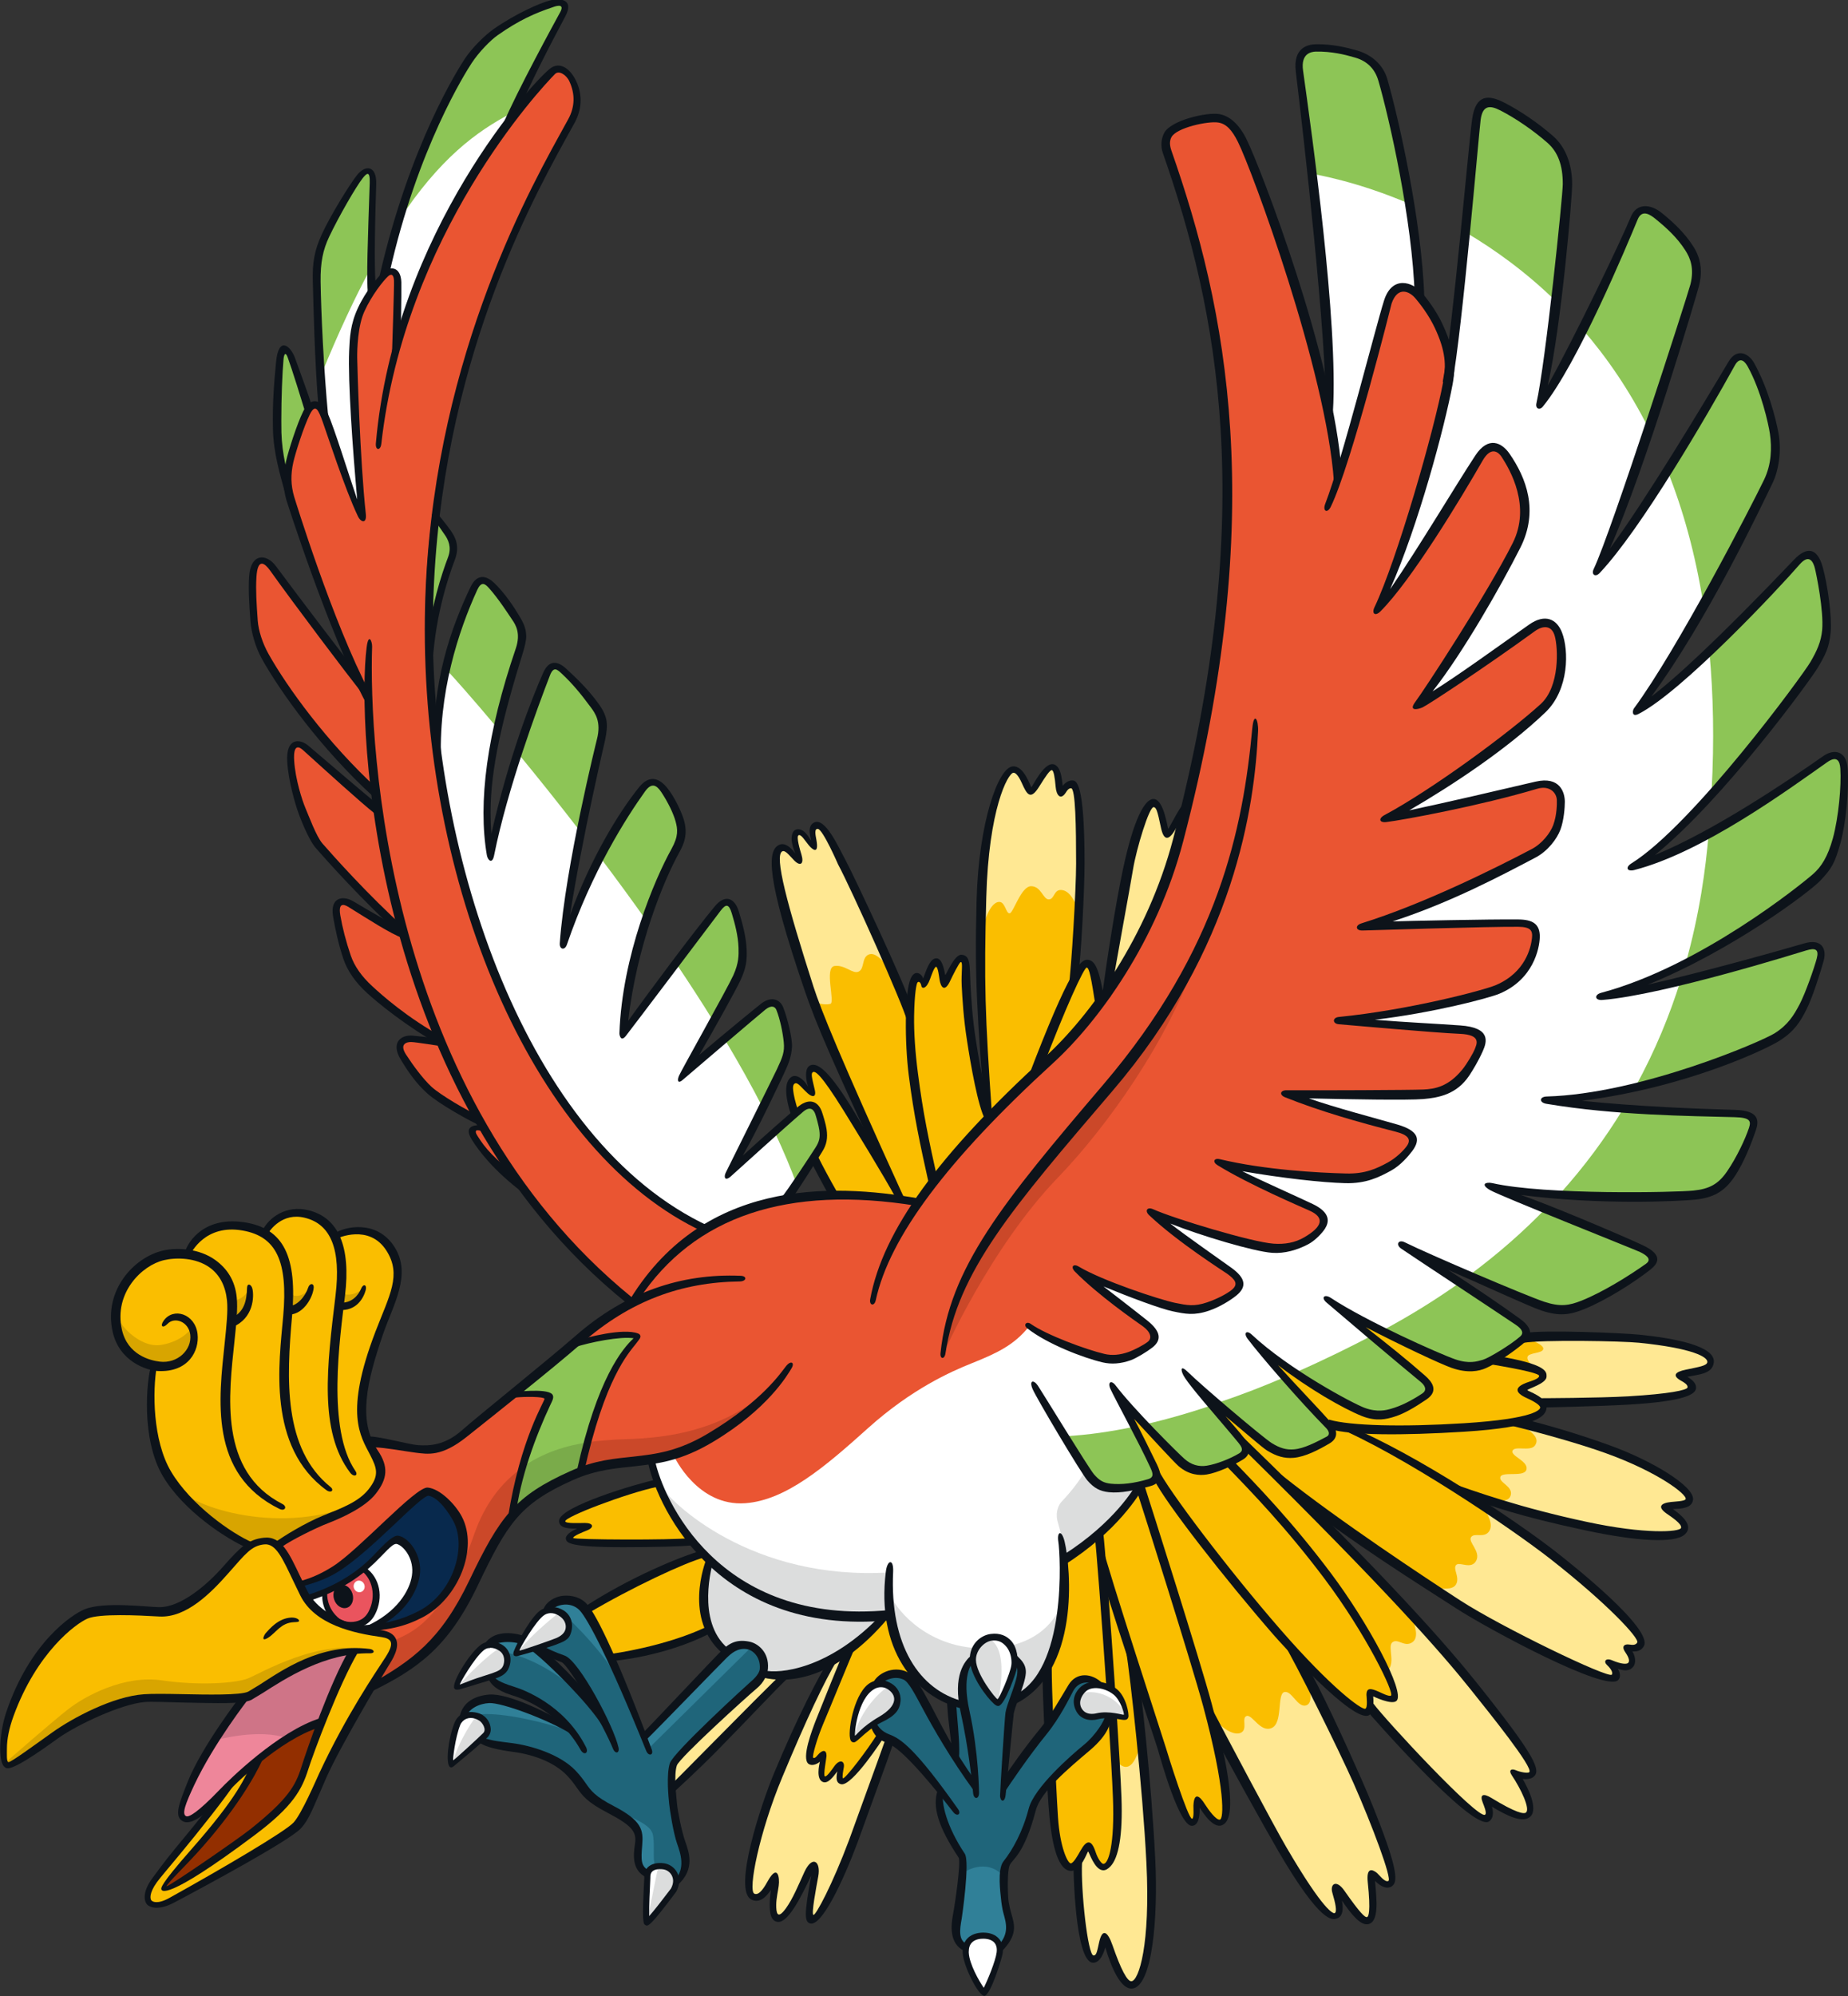 <?xml version="1.0" encoding="UTF-8"?>
<!-- Created with Inkscape (http://www.inkscape.org/) -->
<svg version="1.1" viewBox="0 0 171.56 185.24" xmlns="http://www.w3.org/2000/svg" xmlns:cc="http://creativecommons.org/ns#" xmlns:dc="http://purl.org/dc/elements/1.1/" xmlns:rdf="http://www.w3.org/1999/02/22-rdf-syntax-ns#">
 <rect x="0" y="0" width="171.56" height="185.24" fill="#333333" stroke="none"/>
 <g transform="translate(-28.04 -36.24)">
  <g transform="matrix(4.725 0 0 -4.725 -719.53 1264.5)">
   <g transform="translate(184.33 251.59)">
    <path d="m0 0c0.081 0.69-0.346 5.179-0.346 5.179l1.849-0.488s0.304-1.706 0.264-2.131c0 0 0.609-0.773 0.609-1.443l0.324 3.027 1.788-1.362s-0.223-2.092-0.304-2.314c0 0 0.893 1.522 1.014 1.868l1.26-1.909s-0.955-2.843-1.057-3.046c0 0 1.178 1.503 1.483 2.071l0.671-2.681s-1.24-2.071-1.443-2.274c0 0 0.488 0.102 1.565 1.238l0.019-2.761s-1.117-1.28-1.644-1.584c0 0 0.02-0.183 1.685 0.731l-0.406-2.539s-1.178-0.568-1.767-0.731c0 0 0.447 0.02 1.665 0.304l-0.893-2.051s-1.3-0.345-1.828-0.345c0 0 0.101-0.102 1.503-0.223l-0.995-1.666s-1.239 0.021-1.624 0.163c0 0 0.954-0.406 1.238-0.549l-1.625-1.258-1.097 0.446 0.854-0.609-1.361-0.996-0.934 0.427 0.649-0.63-1.482-0.608s-0.67 0.365-0.832 0.507c0 0 0.303-0.426 0.446-0.609l-1.36-0.488-1.3-0.487-0.63 0.711 0.305-0.711-1.361-0.183s-1.117 1.686-1.178 2.438c0 0 4.326 4.61 5.24 6.884 0.914 2.275 1.036 10.682 1.036 10.682" fill="#fff"/>
   </g>
   <g transform="translate(168.41 258.04)">
    <path d="m0 0-2.164-1.765-0.471-1.752-0.242-0.254-0.036 0.496s-0.798-1.185-0.991-2.019l0.096-1.559 0.847-1.764 2.912 7.928z" fill="#fff"/>
   </g>
   <g transform="translate(167.02 246.93)">
    <path d="m0 0 1.005-1.046s-0.395-1.752-0.177-2.648c0 0 0.381 1.697 0.584 2.023l1.236-1.399s-0.367-1.888-0.353-2.364c0 0 0.407 1.101 0.788 1.78l0.883-1.182s-0.517-1.643-0.489-2.39l1.073 1.426 0.733-1.073-0.597-1.141 0.869 0.747 0.706-1.276-0.625-1.345 0.883 0.761 0.421-0.965-0.258-0.434s-1.562-0.245-2.214-1.005c-0.652-0.761-3.423 3.3-3.423 3.3s-1.847 5.732-1.045 8.231" fill="#fff"/>
   </g>
   <g transform="translate(188.03 233.76)">
    <path d="m0 0-0.548-0.518 0.985-0.233 0.304 0.406-0.142 0.284z" fill="#fabe00"/>
   </g>
   <g transform="translate(185.9 232.32)">
    <path d="m0 0s2.061-0.173 2.762-0.478l-0.397-1.593-1.441 0.426s0.914-0.579 0.995-0.649l-0.984-1.563-3.158 2.121s2.264-2.385 2.65-2.771l-1.116-1.462-1.534 1.432-0.06-0.173 0.558-1.208-1.715-1.045-0.518 0.913-1.411 4.69 1.685 1.268z" fill="#fabe00"/>
   </g>
   <g transform="translate(175.9 236.38)">
    <path d="m0 0c-0.749 1.456-1.856 4.347-1.856 4.347l1.287 0.991 1.951-4.177 0.348 0.422s-0.295 3.302-0.147 4.367l1.983 0.528s-0.221-2.965-0.337-3.44l-1.636-2.151-1.392-1.193z" fill="#fabe00"/>
   </g>
   <g transform="translate(179.58 229.06)">
    <path d="m0 0 0.266-4.169 0.865 0.035s-0.282 3.71-0.282 3.852c0 0.141-0.849 0.282-0.849 0.282" fill="#fabe00"/>
   </g>
   <g transform="translate(171.98 229.43)">
    <path d="m0 0s-1.678-0.717-2.216-1.097l0.464-0.96s1.372 0.232 1.91 0.58l0.126 1.288z" fill="#fabe00"/>
   </g>
   <g transform="translate(178.79 229.37)">
    <path d="m0 0s-0.011-3.418 0.105-4.715c0.117-1.298 0.275-1.372 0.37-1.372s0.327 0.422 0.327 0.422 0.147-0.4 0.327-0.4 0.274 0.527 0.243 1.423c-0.032 0.898-0.327 5.127-0.327 5.127z" fill="#fabe00"/>
   </g>
   <g transform="translate(171.01 231.29)">
    <path d="m0 0s0.582-3.291 4.714-3.052c0 0 0.205-1.902 2.006-1.782 1.61 0.137 1.422 2.931 1.422 2.931s1.029 0.652 1.44 1.32l-1.389 3.274-1.714 0.051z" fill="#fff"/>
   </g>
   <g transform="translate(183.38 233.21)">
    <path d="m0 0 0.486-0.369 1.422 0.74-0.416 0.476 0.912-0.466 1.883-0.347s0.865-0.158 0.865-0.316-0.426-0.286-0.426-0.286 0.458-0.21 0.426-0.369c-0.031-0.158-2.056-0.643-4.336-0.305l-0.934 1.175z" fill="#fabe00"/>
   </g>
   <g transform="translate(174.17 238.47)">
    <path d="m0 0s-0.284 0.317-0.394 0.252c-0.108-0.066 0.11-1.169 0.831-2.273l1.311-0.065s-1.628 2.818-1.769 2.589c-0.143-0.23 0.021-0.503 0.021-0.503" fill="#fabe00"/>
   </g>
   <g transform="translate(180.5 231.93)">
    <path d="m0 0c-0.458-0.097-0.912-0.162-1.353-0.187 0 0 0.562-0.977 0.751-0.998 0.19-0.021 0.863 0.021 0.968 0.106 0.106 0.084 0.084 0.252 0 0.399-0.084 0.148-0.366 0.68-0.366 0.68" fill="#8dc556"/>
   </g>
   <g transform="translate(183.45 232.9)">
    <path d="m 0,0 c -0.439,-0.187 -0.803,-0.329 -1.275,-0.489 0,0 1.072,-1.263 1.766,-0.948 0.695,0.316 0.421,0.421 0.211,0.716 C 0.491,-0.427 0,0 0,0" fill="#8dc556"/>
   </g>
   <g transform="translate(183.68 233)">
    <path d="m0 0c0.555 0.244 1.066 0.496 1.509 0.729l1.006-0.833s0.295-0.252-0.105-0.463c-0.4-0.21-0.63-0.274-0.758-0.274-0.399 0-1.652 0.841-1.652 0.841" fill="#8dc556"/>
   </g>
   <g transform="translate(185.36 233.81)">
    <path d="m0 0c0.013 7e-3 0.025 0.015 0.038 0.021 0.551 0.296 1.055 0.612 1.515 0.94l1.156-0.811s0.273-0.189-0.021-0.4c-0.295-0.21-0.756-0.454-0.905-0.462-0.379-0.021-1.783 0.712-1.783 0.712" fill="#8dc556"/>
   </g>
   <g transform="translate(187.09 234.91)">
    <path d="m0 0c0.559 0.414 1.051 0.848 1.484 1.294l1.913-0.762s0.4-0.147 0-0.442c-0.399-0.294-1.408-0.767-1.536-0.778-0.231-0.021-1.861 0.688-1.861 0.688" fill="#8dc556"/>
   </g>
   <g transform="translate(188.85 236.49)">
    <path d="m0 0c0.499 0.55 0.912 1.115 1.256 1.68 0 0 1.707-0.086 2.064-0.086 0.358 0 0.569-0.021 0.485-0.379s-0.632-1.157-0.926-1.22c-0.295-0.063-2.879 5e-3 -2.879 5e-3" fill="#8dc556"/>
   </g>
   <g transform="translate(190.35 238.61)">
    <path d="m0 0c0.39 0.71 0.674 1.412 0.883 2.076 0 0 1.752 0.478 2.11 0.562s0.736 0.358 0.631-0.21c-0.105-0.569-0.478-1.196-0.862-1.452-0.569-0.378-2.762-0.976-2.762-0.976" fill="#8dc556"/>
   </g>
   <g transform="translate(191.33 241.01)">
    <path d="m 0,0 c 0.282,0.994 0.399,1.887 0.457,2.565 0,0 1.429,0.804 1.787,1.12 C 2.602,4 3.169,4.379 3.169,3.748 3.169,3.117 2.917,1.896 2.56,1.645 2.013,1.202 0,0 0,0" fill="#8dc556"/>
   </g>
   <g transform="translate(191.84 244.34)">
    <path d="m 0,0 c 0.002,0.032 0.004,0.064 0.006,0.095 0.052,0.973 0.033,1.869 -0.043,2.693 0,0 1.312,1.37 1.648,1.686 C 1.948,4.79 2.074,4.748 2.158,4.264 2.243,3.78 2.369,3.022 2.096,2.56 1.822,2.097 0,0 0,0" fill="#8dc556"/>
   </g>
   <g transform="translate(191.68 248.1)">
    <path d="m0 0c-0.155 0.977-0.397 1.84-0.702 2.605l1.315 2.155s0.21 0.252 0.42-0.211c0.211-0.463 0.505-1.451 0.253-2.062-0.253-0.61-1.286-2.487-1.286-2.487" fill="#8dc556"/>
   </g>
   <g transform="translate(190.61 251.53)">
    <path d="m 0,0 c -0.381,0.758 -0.824,1.401 -1.299,1.949 0,0 0.882,1.773 0.987,2.068 0.106,0.295 0.274,0.379 0.631,0.063 C 0.677,3.764 1.035,3.322 0.93,2.817 0.824,2.313 0,0 0,0" fill="#8dc556"/>
   </g>
   <g transform="translate(188.8 254.02)">
    <path d="m 0,0 c -0.588,0.575 -1.202,1.021 -1.789,1.367 0,0 0.174,1.967 0.194,2.198 0.022,0.232 0.169,0.484 0.632,0.21 C -0.501,3.502 0.257,3.081 0.235,2.303 0.215,1.524 0,0 0,0" fill="#8dc556"/>
   </g>
   <g transform="translate(185.9 255.95)">
    <path d="m0 0c-1.021 0.437-1.797 0.563-1.917 0.59 0 0-0.208 1.91-0.229 2.015s-0.021 0.547 0.568 0.442c0.589-0.106 0.926-0.168 1.115-0.82 0.19-0.653 0.463-2.227 0.463-2.227" fill="#8dc556"/>
   </g>
   <g transform="translate(173.88 236.66)">
    <path d="m0 0c-0.123 0.339-0.271 0.689-0.44 1.049l0.536 0.448s0.253 0.197 0.323-0.084 0.141-0.45 0-0.689c-0.141-0.24-0.419-0.724-0.419-0.724" fill="#8dc556"/>
   </g>
   <g transform="translate(173.2 238.2)">
    <path d="m0 0c-0.22 0.43-0.464 0.867-0.727 1.306l0.758 0.68s0.281 0.211 0.337-0.098c0.057-0.309 0.211-0.759 0.043-1.027-0.169-0.267-0.411-0.861-0.411-0.861" fill="#8dc556"/>
   </g>
   <g transform="translate(172.23 239.9)">
    <path d="m0 0c-0.229 0.37-0.469 0.74-0.714 1.104l0.81 1.097s0.224 0.31 0.323-0.084 0.239-0.971 0.07-1.238-0.489-0.879-0.489-0.879" fill="#8dc556"/>
   </g>
   <g transform="translate(169.64 243.59)">
    <path d="m0 0c-0.444 0.576-0.867 1.103-1.24 1.556l0.536 1.519s0.094 0.419 0.407 0.071c0.127-0.141 0.802-0.759 0.703-1.196-0.097-0.435-0.406-1.95-0.406-1.95" fill="#8dc556"/>
   </g>
   <g transform="translate(170.93 241.85)">
    <path d="m 0,0 c -0.301,0.425 -0.604,0.838 -0.901,1.232 0,0 0.777,1.505 1.003,1.505 0.224,0 0.547,-0.689 0.562,-0.915 C 0.678,1.598 0.481,1.372 0.396,1.119 0.312,0.866 0,0 0,0" fill="#8dc556"/>
   </g>
   <g transform="translate(167.98 245.66)">
    <path d="m 0,0 c -0.498,0.593 -0.854,0.99 -0.965,1.108 0,0 0.474,1.748 0.671,1.79 C -0.098,2.941 0.578,2.069 0.466,1.633 0.353,1.197 0,0 0,0" fill="#8dc556"/>
   </g>
   <g transform="translate(164.54 252.62)">
    <path d="m0 0c0.327 0.801 0.643 1.473 0.946 2.037l0.062 1.618s0.051 0.543-0.246 0.195c-0.298-0.349-0.893-1.487-0.862-1.846 0.031-0.358 0.1-2.004 0.1-2.004" fill="#8dc556"/>
   </g>
   <g transform="translate(168.25 257.72)">
    <path d="m 0,0 c -0.669,-0.353 -1.396,-0.881 -2.203,-2.108 0,0 0.927,2.885 1.798,3.619 C 0.466,2.244 1.164,2.305 1.044,2.002 0.923,1.7 0,0 0,0" fill="#8dc556"/>
   </g>
   <g transform="translate(175.65 240.99)">
    <path d="m0 0c-0.099 0.087-0.235 0.272-0.371 0.211-0.136-0.063-0.074-0.273-0.191-0.332-0.116-0.059-0.27 0.139-0.476 0.109-0.207-0.03 0.017-0.719-0.082-0.744-0.124-0.031-0.274 0.025-0.274 0.025s-1.138 2.771-0.689 3.052c0.103 0.064 0.331-0.217 0.331-0.217s-0.152 0.408-0.038 0.498c0.115 0.088 0.345-0.268 0.345-0.268s-0.038 0.381 0.05 0.407c0.255 0.076 1.395-2.741 1.395-2.741" fill="#ffe893"/>
   </g>
   <g transform="translate(179.39 242.1)">
    <path d="m0 0c-0.087 0.235-0.198 0.371-0.334 0.371s-0.124-0.185-0.235-0.185-0.148 0.259-0.346 0.259-0.346-0.519-0.42-0.532c-0.074-0.012-0.087 0.216-0.198 0.223-0.198 0.012-0.321-0.445-0.346-0.581 0 0-0.034 3.085 0.636 3.18 0.087 0.012 0.298-0.422 0.298-0.422s0.36 0.497 0.459 0.484c0.099-0.012 0.149-0.496 0.149-0.496s0.149 0.174 0.248 0.149c0.1-0.025 0.089-2.45 0.089-2.45" fill="#ffe893"/>
   </g>
   <g transform="translate(183.92 226.92)">
    <path d="m0 0c0.037-0.173 0.094-0.415-0.037-0.461-0.173-0.06-0.284 0.297-0.433 0.26-0.148-0.037-0.024-0.607-0.247-0.705-0.222-0.099-0.383 0.272-0.494 0.235s0.037-0.272-0.124-0.334c-0.161-0.061-0.445 0.16-0.519 0.321 0 0 1.087-2.15 1.497-2.87 0.41-0.719 0.782-1.067 0.906-1.042s0.024 0.484 0.024 0.484 0.496-0.658 0.633-0.596 0.063 0.919 0.063 0.919 0.222-0.261 0.359-0.162c0.186 0.447-1.628 3.951-1.628 3.951" fill="#ffe893"/>
   </g>
   <g transform="translate(185.98 228.16)">
    <path d="m0 0c0.015-0.112 0.134-0.368-0.021-0.467-0.155-0.098-0.28 0.09-0.387 2e-3 -0.107-0.087 0.096-0.449-0.131-0.58 0 0 0.226-0.459 0.164-0.52-0.062-0.063-0.447 0.124-0.447 0.124l-0.025-0.298s2.035-2.333 2.296-2.172c0.136 0.137 0.012 0.348 0.012 0.348s0.695-0.422 0.794-0.311c0.149 0.236-0.21 0.782-0.21 0.782s0.235-0.012 0.297 0.074c0.162 0.236-2.342 3.018-2.342 3.018" fill="#ffe893"/>
   </g>
   <g transform="translate(187.38 230.31)">
    <path d="m0 0c0.052-0.086 0.19-0.295 0.092-0.436-0.099-0.14-0.283-0.017-0.352-0.112s0.197-0.281 0.099-0.465c-0.099-0.182-0.328-8e-3 -0.395-0.084-0.065-0.077 0.077-0.238 1e-3 -0.377-0.066-0.119-0.268-0.083-0.394-0.073 0 0 0.936-0.682 2.165-1.276 1.228-0.596 1.303-0.534 1.352-0.435 0.05 0.099-0.074 0.236-0.074 0.236s0.322-0.162 0.397-0.012c0.075 0.148-0.062 0.309-0.062 0.309s0.211-0.049 0.248 0.075-0.72 0.943-1.241 1.365-1.836 1.285-1.836 1.285" fill="#ffe893"/>
   </g>
   <g transform="translate(188.08 231.97)">
    <path d="m0 0c0.11-0.072 0.426-0.225 0.294-0.409-0.089-0.125-0.398 3e-3 -0.44-0.103-0.042-0.105 0.311-0.201 0.274-0.366-0.036-0.164-0.469-0.033-0.512-0.145-0.044-0.114 0.256-0.184 0.201-0.367-0.054-0.182-0.402-0.073-0.402-0.073s1.261-0.385 2.266-0.608c1.006-0.223 1.514-0.137 1.539 0.062 0.024 0.198-0.36 0.372-0.36 0.372s0.049 0.075 0.248 0.075 0.236 0.062 0.236 0.124-0.31 0.41-1.203 0.806c-0.894 0.398-2.141 0.632-2.141 0.632" fill="#ffe893"/>
   </g>
   <g transform="translate(188.38 233.04)">
    <path d="m0 0c-0.036 0.109-0.16 0.154-0.153 0.253s0.297 0.068 0.311 0.165c0.013 0.092-0.312 0.202-0.312 0.202s1.639 0.094 2.578-0.033c0.918-0.124 1.055-0.348 1.029-0.472-0.024-0.124-0.557-0.198-0.557-0.198s0.21-0.161 0.173-0.311c-0.038-0.148-2.581-0.26-2.978-0.248 0 0-0.248 0.211-0.372 0.248 0 0 0.446 0.187 0.434 0.324-0.012 0.135-0.153 0.07-0.153 0.07" fill="#ffe893"/>
   </g>
   <g transform="translate(164.3 251.93)">
    <path d="m0 0s-0.4 1.251-0.513 1.169c-0.112-0.082-0.143-1.682-0.102-1.917 0.041-0.236 0.153-0.656 0.153-0.656s0.257 1.148 0.462 1.404" fill="#8dc556"/>
   </g>
   <g transform="translate(166.77 249.83)">
    <path d="m0 0s0.492-0.591 0.338-0.844-0.38-1.308-0.422-1.632c0 0-0.057 1.857 0.084 2.476" fill="#8dc556"/>
   </g>
   <g transform="translate(180.61 225.67)">
    <path d="m0 0s-0.142-0.727-0.488-0.269c0 0 0.079-2.146-0.238-2.129-0.189 0.031-0.284 0.394-0.284 0.394l-0.236-0.3s0.126-1.909 0.315-1.909c0.19 0 0.253 0.395 0.253 0.395s0.316-0.915 0.552-0.884c0.237 0.031 0.331 1.167 0.348 2.287 0.015 1.121-0.222 2.415-0.222 2.415" fill="#ffe893"/>
   </g>
   <g transform="translate(174.52 227.3)">
    <path d="m0 0s-0.963-2.178-1.278-2.856c-0.316-0.679-0.379-1.689-0.19-1.736 0.19-0.047 0.379 0.316 0.379 0.316s-0.079-0.726 0.079-0.757c0.157-0.032 0.679 1.025 0.679 1.025s0.062 0 0.016-0.331c-0.048-0.332-0.127-0.679-0.048-0.694 0.079-0.017 0.425 0.283 1.531 3.455l-0.143 0.141s-0.694-0.946-0.789-0.899c-0.094 0.048-0.04 0.319-0.04 0.319s-0.242-0.327-0.326-0.274c-0.085 0.053 0 0.454 0 0.454s-0.201-0.159-0.265-0.074c-0.062 0.084 0.634 1.804 0.771 2.099z" fill="#ffe893"/>
   </g>
   <g transform="translate(181.47 243.88)">
    <path d="m0 0c-0.129-1.56-1.508-3.416-1.508-3.416s0.372 2.561 0.607 3.189c0.234 0.629 0.302 0.493 0.302 0.493 0.091-0.016 0.16-0.129 0.198-0.311s0.075-0.266 0.098-0.258 0.257 0.379 0.257 0.379z" fill="#ffe893"/>
   </g>
   <g transform="translate(176.59 236.7)">
    <path d="m0 0c-0.229 0.568-0.491 2.578-0.491 3.113s0.053 0.913 0.131 0.929c0.054 0.011 0.152-0.12 0.152-0.12s0.164 0.426 0.241 0.426c0.076 0 0.163-0.405 0.163-0.405s0.252 0.514 0.361 0.503-0.011-1.42 0.492-3.157z" fill="#fabe00"/>
   </g>
   <g transform="translate(179.6 241.03)">
    <path d="m0 0c-0.109 0-0.437-0.481-0.994-2.087 0 0 0.786 0.765 1.223 1.311 0 0-0.109 0.776-0.229 0.776" fill="#fabe00"/>
   </g>
   <g transform="translate(173.2 227.09)">
    <path d="m0 0s-0.145-0.209-0.306-0.322-1.45-1.368-1.45-1.449v-0.467l2.175 2.158z" fill="#ffe893"/>
   </g>
   <g transform="translate(171.17 230.83)">
    <path d="m0 0c-0.37-0.064-1.944-0.581-1.903-0.786 0.013-0.07 0.478-0.056 0.478-0.056s-0.309-0.155-0.309-0.239c0-0.085 1.913-0.141 2.348-0.112z" fill="#fabe00"/>
   </g>
   <g transform="translate(174.95 227.6)">
    <path d="m0 0s-1.006-2.17-0.802-2.257c0.074-0.032 0.211 0.137 0.211 0.137s-0.063-0.443 0.032-0.475c0.095-0.031 0.327 0.275 0.327 0.275s-0.026-0.3 0.04-0.32c0.065-0.018 0.677 0.583 1.416 2.165l-0.475 1.162z" fill="#fabe00"/>
   </g>
   <g transform="translate(179.77 229.78)">
    <path d="m0 0s1.582-5.676 1.878-5.623c0.073 0.042 0.105 0.422 0.105 0.422s0.337-0.453 0.454-0.422c0.116 0.031 0.2 0.485-0.084 1.709-0.286 1.224-1.488 4.842-1.488 4.842z" fill="#fabe00"/>
   </g>
   <g transform="translate(180.96 230.9)">
    <path d="m0 0s1.402-1.952 2.384-3.018c0.981-1.065 1.636-1.656 1.751-1.56 0.116 0.095 0.071 0.397 0.071 0.397s0.363-0.219 0.447-0.124c0.083 0.096-0.18 0.729-1.257 2.332-1.076 1.604-2.278 2.617-2.278 2.617l-0.834 0.372-0.346-0.138-0.498 0.515z" fill="#fabe00"/>
   </g>
   <g transform="translate(182.62 231.65)">
    <path d="m0 0c0.273-0.294-0.252-0.463-0.589-0.547s-0.526 0.064-0.526 0.064l-0.801 0.807c0.461 0.106 0.924 0.241 1.376 0.395z" fill="#8dc556"/>
   </g>
   <g transform="translate(172.16 229.34)">
    <path d="m0 0s-0.548-1.555 0.734-2.131 2.706 0.979 2.706 0.979l-2.188 0.979z" fill="#fff"/>
   </g>
   <g transform="translate(172.03 235.81)">
    <path d="m0 0c-2.531 1.364-3.825 3.91-4.501 6.118-1.436 4.699-0.998 7.807-0.337 10.24 0.66 2.434 1.927 4.923 2.18 5.303s0.209 0.73 0.112 0.859c-0.126 0.168-0.253 0.393-0.562 0.084-0.31-0.31-2.279-2.63-2.898-5.218 0 0 0.057 1.49-0.098 1.42-0.155-0.071-0.83-0.745-0.774-1.576 0.057-0.83 0.057-2.137 0.183-3.235 0 0-0.605 1.533-0.689 1.773-0.085 0.239-0.239 0.703-0.436 0.225-0.198-0.478-0.451-1.181-0.268-1.66 0.184-0.479 0.76-2.518 1.478-3.783 0 0-1.408 1.842-1.576 2.039s-0.394 0.619-0.548 0.52c-0.156-0.098-0.198-1.28 0.098-1.786 0.295-0.507 1.125-1.829 2.195-2.729l0.013-0.31s-1.054 0.859-1.238 1.014c-0.183 0.154-0.422 0.45-0.436-0.141s0.394-1.379 0.662-1.73c0.267-0.352 1.518-1.562 1.518-1.562s-0.899 0.437-1.04 0.521-0.281 0.042-0.239-0.24c0.042-0.281 0.211-0.97 0.45-1.209 0.238-0.239 0.717-0.675 1.562-1.224l-0.015-0.056s-0.745 0.141-0.745-0.028 0.407-0.816 0.731-1.041c0.323-0.225 0.83-0.464 0.83-0.464l0.07-0.113s-0.352 0.014-0.168-0.253c0.182-0.267 0.885-0.886 0.885-0.886s1.154-1.505 2.124-2.279h0.113s0.633 1.055 1.364 1.407" fill="#ea5532"/>
   </g>
   <g transform="translate(171.46 231.35)">
    <path d="m0 0s0.457-0.992 1.401-0.922c0.796 0.059 1.561 0.711 2.416 1.48 0.856 0.768 1.631 1.108 2.021 1.264 0.508 0.203 0.843 0.36 1.14 0.731 0 0 1.277-0.719 1.698-0.657 0.422 0.062 0.805 0.347 0.768 0.508s-1.078 0.794-1.289 1.091c0 0 1.673-0.644 1.947-0.632 0.272 0.012 1.102 0.31 1.016 0.582-0.087 0.274-1.215 0.794-1.612 1.241 0 0 2.083-0.658 2.417-0.596 0.335 0.062 0.967 0.298 0.843 0.607-0.123 0.311-1.475 0.583-1.933 1.041 0 0 1.982-0.322 2.553-0.284 0.57 0.037 1.252 0.656 1.128 0.83s-1.748 0.508-2.281 0.78c0 0 2.751-0.024 2.925 0.137s0.856 0.719 0.657 1.041c-0.086 0.224-1.598 0.112-2.503 0.322 0 0 2.838 0.447 3.172 0.782 0.335 0.335 0.534 0.929 0.385 1.078-0.149 0.148-3.248-0.025-3.248-0.025s2.715 1.041 3.359 1.499c0.645 0.459 0.521 1.339 0.149 1.302s-2.752-0.632-3.074-0.644c0 0 1.725 1.059 2.987 2.12 0.311 0.26 0.372 0.632 0.385 0.88 0.012 0.248-0.037 0.904-0.31 0.83s-2.144-1.463-2.467-1.599c0 0 1.599 2.355 1.834 2.975 0.236 0.62 0.286 0.991 0.063 1.487-0.224 0.496-0.385 0.632-0.533 0.57-0.149-0.061-1.736-2.789-2.158-3.148 0 0 1.147 2.981 1.315 4.289 0.061 0.483 0.061 0.719-0.074 1.054-0.137 0.334-0.633 1.165-0.88 0.917-0.248-0.248-0.967-3.347-1.154-3.695 0 0-0.688 3.645-1.561 5.74-0.434 1.041-0.471 1.326-1.029 1.289s-0.93-0.223-0.731-0.806c0.198-0.582 1.794-5.274 0.865-9.916 0 0-0.534-4.136-1.8-6.021-1.266-1.884-3.404-3.376-4.023-4.585 0 0-3.629 1.069-5.57-1.885 0 0-1.773-1.209-2.883-2.25-1.111-1.041-1.464-0.563-1.899-0.549-0.437 0.015-0.619 0.057-0.619 0.057l-1.843-1.998 0.801-1.744 1.294-1.069s1.146 0.131 2.153 2.25c0.408 0.858 0.844 1.59 1.856 1.871 1.014 0.281 1.926 0.38 1.926 0.38" fill="#ea5532"/>
   </g>
   <g transform="translate(175.56 226.99)">
    <path d="m0 0c-0.112-0.101-0.179-0.926-0.179-0.926s0.106-0.186 0.381-0.292c0.277-0.105 0.504-0.495 0.926-0.982 0 0-0.106-0.625 0.455-1.315 0 0-0.024-0.649-0.082-0.917-0.057-0.268-0.219-0.942 0.431-0.982 0.649-0.041 0.584 0.584 0.487 0.909-0.098 0.324-0.024 0.722 0.024 0.828s0.349 0.511 0.471 1.015c0.121 0.503 0.56 0.763 0.755 0.974 0.194 0.21 0.746 0.632 0.779 0.933 0.032 0.301-0.105 0.731-0.406 0.772-0.3 0.04-0.512-0.48-0.608-0.666-0.098-0.187-0.659-0.869-0.755-1.007-0.098-0.138-0.269-0.398-0.269-0.398s0.066 1.316 0.139 1.493c0.072 0.179 0.348 0.748 0.064 0.951s-0.779 0.203-0.99-0.196c-0.211-0.397-0.04-0.738-0.04-0.738l-0.212 0.057 0.066-1.064s-0.326 0.61-0.593 1.12c-0.268 0.512-0.609 0.642-0.844 0.431" fill="#308098"/>
   </g>
   <g transform="translate(175.48 226.89)">
    <path d="m0 0c-0.136-0.011-0.55-0.346-0.506-1.083 0 0-7e-3 -0.05 0.126 0.049 0.134 0.098 0.387 0.316 0.535 0.387 0.148 0.07 0.246 0.289 0.197 0.421-0.049 0.134-0.176 0.24-0.352 0.226" fill="#fff"/>
   </g>
   <g transform="translate(177.78 227.81)">
    <path d="m0 0c-0.211 5e-3 -0.499-0.105-0.436-0.541 0.063-0.437 0.451-0.767 0.478-0.767 0.028 0 0.246 0.429 0.324 0.732 0.077 0.302-0.07 0.569-0.366 0.576" fill="#fff"/>
   </g>
   <g transform="translate(179.39 226.56)">
    <path d="m0 0c-0.021-0.104 0.015-0.331 0.345-0.324 0.331 7e-3 0.316 0.07 0.591-0.021 0 0 0.112 0.049-0.099 0.394s-0.759 0.338-0.837-0.049" fill="#fff"/>
   </g>
   <g transform="translate(177.53 221.92)">
    <path d="m0 0c-0.127 7e-3 -0.387-0.084-0.323-0.429 0.062-0.344 0.358-0.661 0.358-0.661s0.239 0.492 0.281 0.71c0.042 0.219-0.042 0.366-0.316 0.38" fill="#fff"/>
   </g>
   <g transform="translate(167.88 227.04)">
    <path d="m0 0c0.055-0.07 0.092-0.184 0.504-0.321s0.9-0.587 1.015-0.717c0 0-0.755 0.427-1.145 0.511s-0.946 0.023-0.924-0.359c0.023-0.382 0.542-0.435 0.978-0.519 0.434-0.084 0.946-0.183 1.236-0.595s0.29-0.45 0.649-0.642c0.359-0.19 0.549-0.252 0.565-0.488 0.015-0.237-0.13-0.634 0.206-0.802s0.564-0.091 0.564-0.091 0.252 0.091 0.108 0.618c-0.146 0.527-0.328 1.283-0.184 1.657 0.146 0.374 1.52 1.526 1.52 1.526s0.48 0.382 0.168 0.695c-0.314 0.313-0.512 0.137-0.886-0.237s-1.39-1.427-1.39-1.427-0.488 1.259-0.64 1.595c-0.154 0.336-0.436 0.978-0.657 1.031s-0.626 0.084-0.657-0.389c-0.03-0.474-0.152-0.55 0.428-0.734l0.435-0.694-0.039-0.03s-0.839 0.885-1.213 1.099c-0.374 0.213-0.664-0.031-0.733-0.153-0.068-0.122 8e-3 -0.428 0.092-0.534" fill="#308098"/>
   </g>
   <g transform="translate(169.16 228.31)">
    <path d="m0 0c-0.229 0.058-0.306-8e-3 -0.473-0.236-0.168-0.23-0.336-0.55-0.313-0.58 0.023-0.032 0.702 0.206 0.802 0.228 0.098 0.024 0.282 0.199 0.213 0.39-0.069 0.19-0.167 0.183-0.229 0.198" fill="#fff"/>
   </g>
   <g transform="translate(167.73 227.63)">
    <path d="m0 0c-0.11-0.037-0.564-0.733-0.519-0.802 0.046-0.068 0.436 0.153 0.695 0.214 0.26 0.061 0.344 0.305 0.26 0.427-0.084 0.123-0.229 0.229-0.436 0.161" fill="#fff"/>
   </g>
   <g transform="translate(167.26 226.19)">
    <path d="m0 0c-0.057-0.045-0.329-0.802-0.161-0.886 0 0 0.603 0.512 0.649 0.566 0.046 0.052 0.054 0.22-0.084 0.336-0.137 0.114-0.298 0.068-0.404-0.016" fill="#fff"/>
   </g>
   <g transform="translate(170.94 223.16)">
    <path d="m0 0s-0.023-0.962 7e-3 -0.962c0.031 0 0.466 0.565 0.519 0.656 0.054 0.092 0.062 0.36-0.122 0.428-0.183 0.068-0.374-8e-3 -0.404-0.122" fill="#fff"/>
   </g>
   <g transform="translate(164.13 228.86)">
    <path d="m0 0s0.741 0.2 1.455 0.925c0.492 0.499 0.777 0.833 1.063 0.844 0.153 6e-3 0.299-0.165 0.386-0.26 0.231-0.254 0.331-0.806 0.217-1.157-0.114-0.352-0.51-1.117-1.776-1.284 0 0-0.405 0.062-0.906 0.308s-0.439 0.624-0.439 0.624" fill="#08294d"/>
   </g>
   <g transform="translate(164.28 228.55)">
    <path d="m0 0s0.494-0.536 1.097-0.611c0.085-0.011 0.659 0.248 0.891 0.801 0.233 0.554 0.09 0.86-0.127 0.913-0.215 0.052-0.374-0.153-0.838-0.528-0.464-0.374-0.96-0.569-1.023-0.575" fill="#fff"/>
   </g>
   <g transform="translate(165.38 229.14)">
    <path d="m0 0c0.225-0.169 0.312-0.543 0.144-0.868-0.165-0.318-0.546-0.248-0.656-0.162-0.257 0.199-0.275 0.474-0.269 0.555z" fill="#ea545e"/>
   </g>
   <g transform="translate(159.96 228.27)">
    <path d="m0 0c-0.256-0.045-0.673-0.359-1.014-0.939-0.34-0.581-0.8-1.235-0.58-2.064 0 0 0.295 0.139 0.673 0.397 0.377 0.257 1.4 0.994 2.339 0.929 0.939-0.064 1.64 0 1.694 0.019l-0.755-2.312s-0.939-1.133-1.077-1.299c-0.138-0.165-0.138-0.349-0.083-0.414 0.055-0.064 0.221-0.083 0.746 0.212s2.081 1.133 2.229 1.326c0.147 0.194 0.322 0.801 0.967 1.944 0.644 1.141 0.885 1.537 0.856 1.667-0.018 0.083-0.239 0.119-0.497 0.193-0.258 0.073-0.829 0.065-1.299 0.801-0.47 0.737-0.377 0.921-0.69 0.931-0.314 8e-3 -0.46-0.194-0.774-0.48-0.313-0.285-0.829-0.921-1.16-0.892-0.332 0.027-1.419 8e-3 -1.575-0.019" fill="#fabe00"/>
   </g>
   <g transform="translate(163.26 225.37)">
    <path d="m0 0c-0.157-0.197-0.387-0.767-0.76-1.195-0.373-0.429-1.111-1.266-1.061-1.316 0.049-0.049 1.441 0.859 1.912 1.252 0.471 0.394 0.703 0.703 0.823 1.006 0.119 0.303 0.323 1.026 0.323 1.026s-1.048-0.534-1.237-0.773" fill="#932f00"/>
   </g>
   <g transform="translate(163.02 226.57)">
    <path d="m0 0s-1.628-2.125-1.167-2.355c0.067-0.034 0.741 0.449 1.246 0.998s1.021 0.718 1.413 0.886l0.64 1.414s-0.606 0-1.515-0.527c-0.28-0.18-0.617-0.416-0.617-0.416" fill="#ee869a"/>
   </g>
   <g transform="translate(160.49 233.97)">
    <path d="m0 0s0-0.645 0.758-0.859c0 0-0.227-1.47 0.372-2.294 0.599-0.826 1.447-1.188 1.447-1.188l0.633-0.056s0.43 0.384 1.028 0.565c0.6 0.181 0.928 0.565 0.973 0.927s-0.396 0.429-0.362 1.289c0.034 0.858 0.508 1.842 0.644 2.215s-0.012 1.605-1.186 1.096c0 0-0.645 1.018-1.402 0.045 0 0-1.051 0.566-1.504-0.418 0 0-1.322 0.193-1.401-1.322" fill="#fabe00"/>
   </g>
   <g transform="translate(169.44 233.53)">
    <path d="m0 0c1.04 0.369 1.296 0.158 1.296 0.158-0.761-0.754-1.108-2.637-1.108-2.637-0.535-0.159-1.326-0.829-1.326-0.829 0.098 1.078 0.739 2.193 0.686 2.284-0.053 0.089-0.678 0.045-0.678 0.045z" fill="#8dc556"/>
   </g>
   <g transform="translate(175.71 229.07)">
    <path d="m0 0c-2.712-0.175-4.324 1.362-4.544 1.741 0 0 0.853-2.794 4.476-2.604z" fill="#dcdddd"/>
   </g>
   <g transform="translate(178.99 230.09)">
    <path d="m0 0c0.065-0.227 0.153-0.569 0.138-0.721 0.97 0.308 1.421 1.397 1.421 1.397s-0.522-0.071-0.711 0.048c-0.189 0.118-0.285 0.284-0.285 0.284-0.072-0.147-0.236-0.384-0.48-0.641-0.047-0.049-0.123-0.182-0.083-0.367" fill="#dcdddd"/>
   </g>
   <g transform="translate(178.13 226.52)">
    <path d="m0 0c0.965 0.404 1.005 2.157 1.005 2.157s-0.086-0.804-1.045-1.042c0 0 0.109-0.166 0.071-0.267 0 0 0.226-0.171 0.148-0.389s-0.179-0.459-0.179-0.459" fill="#dcdddd"/>
   </g>
   <g transform="translate(177.13 226.51)">
    <path d="m0 0c-1.624 0.485-1.413 2.131-1.413 2.131 0.038-0.209 0.609-0.986 1.666-1.058l-0.055-0.218s-0.171-0.108-0.194-0.404c-0.024-0.296-4e-3 -0.451-4e-3 -0.451" fill="#dcdddd"/>
   </g>
   <g transform="translate(172.16 229.25)">
    <path d="m0 0s-0.489-1.044 0.342-1.745c0 0 0.391 0.294 0.62 0.033 0.228-0.262 0.131-0.457 0.131-0.457s1.076-0.277 2.347 1.125c0 0-1.419 0-2.135 0.311-0.718 0.309-1.305 0.733-1.305 0.733" fill="#dcdddd"/>
   </g>
   <g transform="translate(173.22 227.37)">
    <path d="m0 0c-0.099 0.17-0.237 0.237-0.237 0.237l-1.994-1.967c-0.067 0.176-0.19 0.482-0.407 0.952-0.383 0.831-1.213 1.583-1.213 1.583 0.092-0.106 0.066-0.264-0.04-0.357-0.105-0.092-0.513-0.223-0.513-0.223 0.118-0.146 0.316-0.106 0.513-0.278 0.199-0.171 0.791-1.147 0.791-1.147l-0.04-0.1c-0.136 0.24-0.318 0.491-0.552 0.694-0.673 0.58-1.227 0.699-1.346 0.725 0 0 0.014-0.105-0.013-0.251-0.026-0.144-0.29-0.237-0.29-0.237 0.185-0.343 0.647-0.277 0.989-0.501 0.375-0.267 0.624-0.573 0.789-0.841l-0.017-0.015c-0.105 0.17-0.191 0.302-0.191 0.302-1.346 0.435-1.847 0.329-1.847 0.329s0.211-0.184 0.198-0.302c-0.014-0.12-0.132-0.185-0.132-0.185 0.079-0.093 0.382-0.105 0.567-0.146 0.185-0.039 0.475-0.065 0.871-0.237 0.271-0.118 0.431-0.335 0.505-0.46l-4e-3 -2e-3s5e-3 -6e-3 0.013-0.015c0.027-0.046 0.039-0.077 0.039-0.077l0.022 0.012c0.124-0.124 0.398-0.369 0.796-0.539 0.554-0.237 0.567-0.33 0.58-0.515 0.014-0.184-0.013-0.369 0.026-0.487 0 0 0.449-0.053 0.436-0.33 0 0 0.264 0.277 0.144 0.699-0.118 0.422-0.355 1.266-0.197 1.649 0.158 0.382 1.661 1.634 1.661 1.634s0.191 0.226 0.093 0.396" fill="#1f657a"/>
   </g>
   <g transform="translate(177.93 223.11)">
    <path d="m0 0c-0.355 0.369-0.777 0.065-0.777 0.065l-0.014 0.331s-0.566 0.566-0.461 1.251c0 0-0.607 0.805-0.752 0.911-0.145 0.105-0.475 0.145-0.527 0.395 0 0 0.355 0.237 0.408 0.357 0.053 0.118 0.053 0.395-0.329 0.501 0 0 0.355 0.369 0.698-0.04 0.344-0.409 0.818-1.451 0.818-1.451l-0.066 1.095 0.198-0.066s-0.079 0.699 0.171 0.91c0 0 0.383-0.858 0.528-0.858s0.303 0.634 0.316 0.819c0 0 0.237-0.053 0.119-0.409l-0.211-0.633-0.093-1.399s0.713 1.03 0.951 1.332c0.237 0.304 0.474 1.003 0.882 0.66 0 0-0.511-0.07-0.381-0.475 0.105-0.329 0.395-0.013 0.659-0.185 0 0-0.304-0.553-0.647-0.724-0.343-0.172-0.724-0.726-0.856-0.963s-0.291-0.963-0.541-1.16z" fill="#1f657a"/>
   </g>
   <g transform="translate(169.2 228.28)">
    <path d="m0 0s-0.616-0.481-0.81-0.79c0 0 0.896 0.241 0.954 0.356 0.058 0.116 0.126 0.299-0.144 0.434" fill="#dcdddd"/>
   </g>
   <g transform="translate(168.02 227.57)">
    <path d="m 0,0 c -0.184,-0.087 -0.684,-0.578 -0.818,-0.761 0,0 0.673,0.212 0.798,0.26 0.125,0.049 0.232,0.184 0.193,0.318 C 0.135,-0.048 0,0 0,0" fill="#dcdddd"/>
   </g>
   <g transform="translate(167.56 226.23)">
    <path d="m 0,0 c 0,0 -0.337,-0.452 -0.453,-0.914 0,0 0.616,0.519 0.655,0.567 0.038,0.049 0.048,0.184 -0.019,0.28 C 0.115,0.029 0,0 0,0" fill="#dcdddd"/>
   </g>
   <g transform="translate(171.15 223.3)">
    <path d="m0 0-0.222-1.088s0.54 0.568 0.559 0.703 0.039 0.299-0.337 0.385" fill="#dcdddd"/>
   </g>
   <g transform="translate(175.65 226.81)">
    <path d="m0 0c-0.067-0.02-0.558-0.434-0.664-1.011 0 0 0.404 0.289 0.597 0.424s0.27 0.221 0.27 0.365c0 0.145-0.203 0.222-0.203 0.222" fill="#dcdddd"/>
   </g>
   <g transform="translate(177.63 227.76)">
    <path d="m 0,0 c 0,0 0.427,-0.042 0.193,-1.244 0,0 -0.579,0.542 -0.482,0.927 C -0.192,0.067 0,0 0,0" fill="#dcdddd"/>
   </g>
   <g transform="translate(179.47 226.69)">
    <path d="m0 0c0.077 0.048 0.597 0.096 0.886-0.434 0 0-0.03-0.057-0.174-9e-3s-0.337 0.048-0.442 9e-3c-0.107-0.038-0.347 0.068-0.357 0.232-0.01 0.163 0.087 0.202 0.087 0.202" fill="#dcdddd"/>
   </g>
   <g transform="translate(162.47 225.78)">
    <path d="m0 0s0.854 0.231 1.387 0.03l0.633 0.302 0.663 1.397s-0.914 0-2.01-0.855l-0.151-0.02z" fill="#cf7487"/>
   </g>
   <g transform="translate(165.28 230.45)">
    <path d="m 0,0 c -1.489,-0.685 -3.321,-0.111 -3.591,0.308 0,0 0.486,-0.761 1.424,-1.133 0,0 0.291,0.211 0.566,-0.016 0,0 0.469,0.372 0.777,0.452 C -0.518,-0.308 0,0 0,0" fill="#d8a500"/>
   </g>
   <g transform="translate(160.52 234.15)">
    <path d="m0 0c-0.017-0.178 0.437-0.68 0.856-0.614 0.421 0.064 0.599 0.323 0.599 0.323s0.098-0.647-0.533-0.728c-0.987-0.048-0.922 1.019-0.922 1.019" fill="#d8a500"/>
   </g>
   <g transform="translate(163.13 234.69)">
    <path d="m0 0s-0.064-0.259-0.355-0.291l0.048-0.421s0.324 0.113 0.307 0.712" fill="#d8a500"/>
   </g>
   <g transform="translate(163.92 234.54)">
    <path d="m0 0c0.21-0.146 0.421 0.146 0.421 0.146s-0.146-0.518-0.485-0.486z" fill="#d8a500"/>
   </g>
   <g transform="translate(164.91 234.56)">
    <path d="m0 0c0.259-0.129 0.485 0.13 0.485 0.13s-0.145-0.453-0.501-0.389z" fill="#d8a500"/>
   </g>
   <g transform="translate(176.75 233.36)">
    <path d="m0 0s0.913 2.075 2.247 3.458c0.97 1.006 2.174 2.692 2.741 4.347 0 0-1.407-2.396-2.592-3.557-1.186-1.161-2.396-3.31-2.396-4.248" fill="#cb4829"/>
   </g>
   <g transform="translate(169.63 231.05)">
    <path d="m0 0c0.193 0.071 0.408 0.135 0.647 0.188 1.399 0.201 1.708 0.165 2.798 1.109l0.672 0.781c-1.162-1.526-2.998-1.417-3.47-1.453-0.112-9e-3 -0.291-0.018-0.506-0.049z" fill="#cb4829"/>
   </g>
   <g transform="translate(168.43 231.1)">
    <path d="m0 0c0.451 0.336 0.954 0.467 1.34 0.523l-0.141-0.576c-0.685-0.251-1.095-0.59-1.354-0.882z" fill="#7aab4a"/>
   </g>
   <g transform="translate(168.28 230.16)">
    <path d="m0 0c-0.161-0.181-0.265-0.343-0.342-0.455-0.236-0.346-0.726-1.744-1.435-2.29-0.709-0.545-0.963-0.545-0.963-0.545 0.327 0.382 0.435 0.872 0.435 0.872 0.274 0.128 0.946 0.327 1.563 2.09 0.209 0.596 0.537 0.994 0.897 1.263z" fill="#cb4829"/>
   </g>
   <g transform="translate(165.5 227.53)">
    <path d="m0 0c-0.981 0.272-2.181-0.454-2.417-0.545-0.235-0.091-0.944-0.145-1.689-0.036-0.746 0.108-1.508-0.31-1.835-0.564-0.328-0.254-1.217-1.035-1.217-1.035s-0.127-0.236 0.562 0.218c0.691 0.454 1.708 1.09 2.162 1.035 0.455-0.054 1.886-1e-3 2.07 0.054 0.183 0.056 1.237 0.764 1.674 0.818 0.435 0.055 0.69 0.055 0.69 0.055" fill="#d8a500"/>
   </g>
   <g transform="translate(181.09 257.34)">
    <path d="m0 0c-0.056-0.107-0.077-0.251-0.027-0.395 1.063-3.041 1.9-7.002 0.203-13.468-0.505-1.925-1.629-3.474-2.513-4.282-2.099-1.917-3.19-3.413-3.439-4.756-0.025-0.129 0.082-0.152 0.109-0.023 0.268 1.235 1.406 2.757 3.482 4.654 0.9 0.822 2.043 2.396 2.556 4.35 1.706 6.504 0.842 10.51-0.229 13.57-0.038 0.108-0.038 0.194 0 0.265 0.098 0.188 0.723 0.32 0.919 0.288 0.153-0.024 0.266-0.136 0.389-0.384 0.27-0.54 1.733-4.487 1.885-6.673 3e-3 -0.041 0.155 0.138 0.152 0.178-0.155 2.247-1.591 5.992-1.873 6.557-0.145 0.292-0.333 0.455-0.535 0.488-0.252 0.04-0.949-0.124-1.079-0.369" fill="#0d131a"/>
   </g>
   <g transform="translate(172.05 235.75)">
    <path d="m0 0c0.036-0.017 0.145 0.095 0.108 0.111-3.626 1.674-5.46 7.322-5.438 11.789 0.023 4.776 1.818 8.135 2.618 9.584l0.173 0.313c0.15 0.281 0.15 0.587-1e-3 0.861-0.11 0.199-0.292 0.327-0.469 0.207-0.292-0.197-3.075-3.194-3.44-7.371-0.013-0.143 0.091-0.152 0.107-0.01 0.465 4.122 3.122 6.969 3.414 7.263 0.076 0.076 0.225-0.019 0.283-0.15 0.111-0.245 0.108-0.492-0.021-0.732l-0.171-0.311c-0.806-1.46-2.652-4.958-2.651-9.724 1e-3 -5.177 2.176-10.302 5.488-11.83" fill="#0d131a"/>
   </g>
   <g transform="translate(165.42 247.24)">
    <path d="m0 0c-0.196-1.495 0.073-8.83 5.11-12.883 0.032-0.024 0.13 0.089 0.1 0.114-4.836 3.934-5.167 10.849-5.103 12.779 3e-3 0.103-0.07 0.277-0.107-0.01" fill="#0d131a"/>
   </g>
   <g transform="translate(182.82 245.64)">
    <path d="m0 0c-0.183-1.951-0.649-4.321-2.929-6.993-1.986-2.328-3.021-3.595-3.196-5.269-0.014-0.123 0.078-0.132 0.097-9e-3 0.244 1.615 1.303 2.844 3.276 5.149 2.409 2.811 2.799 5.59 2.866 7.07 0.011 0.229-0.082 0.396-0.114 0.052" fill="#0d131a"/>
   </g>
   <g transform="translate(165.74 254.6)">
    <path d="m0 0c-0.103-0.095-0.336-0.362-0.492-0.7-0.149-0.319-0.16-0.578-0.172-0.84-0.026-0.611 0.071-1.951 0.158-2.92-0.179 0.525-0.442 1.38-0.581 1.697-0.113 0.258-0.324 0.344-0.477 0.039-0.129-0.259-0.294-0.785-0.337-0.974-0.06-0.265-0.07-0.518 3e-3 -0.77 6e-3 -0.022 0.818-2.573 1.561-3.982 0.019-0.034 0.102 0.151 0.083 0.186-0.737 1.397-1.484 3.836-1.491 3.86-0.066 0.226-0.07 0.434-0.016 0.675 0.042 0.186 0.205 0.701 0.325 0.941 0.112 0.222 0.167 0.087 0.255-0.155 0.078-0.215 0.43-1.304 0.689-1.847 0.06-0.126 0.178-0.151 0.155 0.049-0.115 1.053-0.167 2.913-0.169 3.069-1e-3 0.156 9e-3 0.622 0.144 0.911 0.146 0.318 0.365 0.593 0.46 0.681 0.067 0.063 0.113 0.037 0.119-0.083 6e-3 -0.096-0.039-1.427-0.039-1.427 0-0.04 0.168 0.148 0.168 0.188 0 0 0.021 1.018 0.015 1.21-0.01 0.3-0.215 0.328-0.361 0.192" fill="#0d131a"/>
   </g>
   <g transform="translate(163.11 248.62)">
    <path d="m0 0c-0.016-0.267 2e-3 -0.53 0.027-0.874 0.016-0.217 0.099-0.512 0.226-0.739 0.369-0.659 1.161-1.761 2.181-2.697 0.029-0.026 0.129 0.109 0.1 0.136-1.006 0.924-1.788 2.011-2.152 2.66-0.118 0.211-0.196 0.454-0.212 0.651-0.024 0.338-0.041 0.596-0.026 0.854 0.023 0.4 0.171 0.27 0.267 0.136 0.487-0.683 1.509-2.033 1.812-2.416 0.024-0.031 6e-3 0.265-0.019 0.296-0.301 0.383-1.178 1.532-1.676 2.203-0.188 0.255-0.5 0.26-0.528-0.21" fill="#0d131a"/>
   </g>
   <g transform="translate(163.86 244.98)">
    <path d="m0 0c0.025-0.383 0.16-0.823 0.199-0.939 0.039-0.117 0.21-0.573 0.364-0.749 0.2-0.229 0.912-1.029 1.691-1.735 0.029-0.026 0.111 0.112 0.082 0.139-0.774 0.701-1.446 1.461-1.645 1.688-0.121 0.139-0.269 0.545-0.335 0.698-0.064 0.152-0.196 0.559-0.22 0.925-0.023 0.362 0.113 0.266 0.179 0.206 0.479-0.433 1.119-1.015 1.409-1.245 0.031-0.024 0.119 0.134 0.088 0.158-0.289 0.228-0.879 0.738-1.394 1.176-0.167 0.143-0.45 0.17-0.418-0.322" fill="#0d131a"/>
   </g>
   <g transform="translate(164.76 241.95)">
    <path d="m0 0c0.042-0.247 0.11-0.562 0.204-0.836 0.079-0.232 0.234-0.456 0.46-0.663 0.2-0.185 0.769-0.656 1.491-1.06 0.034-0.019 0.034 0.166 0 0.186-0.71 0.395-1.191 0.825-1.387 1.006-0.208 0.191-0.35 0.394-0.421 0.603-0.092 0.269-0.164 0.548-0.205 0.788-0.051 0.298 0.117 0.19 0.175 0.154 0.35-0.216 0.815-0.52 1.062-0.607 0.038-0.013 0.088 0.15 0.051 0.162-0.184 0.066-0.553 0.281-1.036 0.567-0.2 0.117-0.458 0.08-0.394-0.3" fill="#0d131a"/>
   </g>
   <g transform="translate(166.09 239.14)">
    <path d="m0 0c0.164-0.269 0.305-0.469 0.524-0.667 0.22-0.198 0.816-0.535 1.098-0.661 0.036-0.016-0.018 0.191-0.055 0.208-0.277 0.123-0.789 0.428-0.961 0.584-0.17 0.157-0.364 0.422-0.502 0.634s0.015 0.248 0.1 0.247 0.572-0.079 0.572-0.079l0.012 0.142s-0.329 0.041-0.554 0.062c-0.223 0.021-0.44-0.131-0.234-0.47" fill="#0d131a"/>
   </g>
   <g transform="translate(167.49 237.56)">
    <path d="m0 0c0.136-0.213 0.413-0.589 0.998-1.033 0.031-0.025 0.01 0.227-0.021 0.251-0.569 0.431-0.727 0.641-0.857 0.844-0.031 0.049-0.055 0.084-0.042 0.117 0.012 0.031 0.116-3e-3 0.134-5e-3 0 0 0.016 0.12-0.025 0.118-0.04-2e-3 -0.395 0.034-0.187-0.292" fill="#0d131a"/>
   </g>
   <g transform="translate(185.41 254.05)">
    <path d="m0 0c-0.171-0.535-0.812-3.104-1.157-3.997-0.055-0.142 0.042-0.193 0.108-0.059 0.41 0.838 1.197 3.996 1.197 3.996 0.119 0.342 0.348 0.244 0.471 0.096 0.16-0.19 0.291-0.391 0.38-0.581 0.214-0.457 0.221-0.738 0.164-1.045-0.177-0.96-0.912-3.514-1.352-4.437-0.06-0.125 0.015-0.183 0.116-0.082 0.61 0.61 1.567 2.194 2.01 2.964 0.167 0.29 0.312 0.162 0.37 0.075 0.172-0.263 0.583-0.973 0.22-1.696-0.5-0.995-1.744-2.894-1.913-3.118-0.137-0.182 0.033-0.157 0.142-0.109 0.108 0.049 1.237 0.793 2.201 1.493 0.17 0.124 0.34 0.119 0.397-0.094 0.064-0.23 0.102-0.989-0.279-1.335-0.629-0.573-2.147-1.688-3.067-2.179-0.125-0.067-0.103-0.155 0.038-0.137 0.338 0.042 1.845 0.32 2.959 0.653 0.248 0.074 0.384-0.077 0.389-0.221 2e-3 -0.064 4e-3 -0.291-0.072-0.494-0.056-0.149-0.213-0.36-0.424-0.47-0.731-0.384-2.138-1.083-3.342-1.457-0.13-0.04-0.116-0.145 0.021-0.141 0 0 2.521 0.08 3.06 0.073 0.241-3e-3 0.287-0.071 0.268-0.229-0.021-0.177-0.125-0.664-0.704-0.914-0.24-0.104-1.72-0.492-3.092-0.628-0.127-0.013-0.125-0.133 1e-3 -0.143 0 0 1.926-0.171 2.376-0.188 0.437-0.018 0.334-0.204 0.29-0.314-0.023-0.058-0.144-0.271-0.238-0.386-0.272-0.334-0.533-0.384-0.768-0.394-0.237-0.011-2.058-0.018-2.685-0.014-0.125 1e-3 -0.151-0.09-0.031-0.138 0.685-0.274 1.425-0.485 2.173-0.676 0.253-0.065 0.314-0.156 0.213-0.29-0.071-0.095-0.212-0.23-0.369-0.316-0.218-0.119-0.446-0.225-0.818-0.215-0.547 0.014-1.596 0.07-2.48 0.281-0.119 0.028-0.149-0.056-0.044-0.119 0.625-0.384 1.621-0.808 1.803-0.89 0.316-0.14 0.248-0.321-0.097-0.523-0.185-0.109-0.387-0.143-0.608-0.127-0.429 0.031-1.955 0.492-2.364 0.676-0.117 0.053-0.173-0.029-0.078-0.118 0.566-0.534 1.474-1.107 1.538-1.153 0.143-0.106 0.225-0.196 0.084-0.312-0.104-0.084-0.293-0.18-0.482-0.245-0.256-0.088-0.399-0.058-0.634-0.01-0.313 0.066-1.429 0.436-1.889 0.711-0.11 0.067-0.167-6e-3 -0.076-0.098 0.461-0.468 1.181-0.966 1.333-1.073 0.151-0.109 0.19-0.234 0.097-0.306-0.082-0.064-0.262-0.158-0.38-0.2-0.167-0.059-0.325-0.072-0.468-0.038-0.37 0.087-1.143 0.374-1.45 0.59-0.085 0.061-0.153-0.02-0.071-0.085 0.391-0.309 1.107-0.583 1.484-0.671 0.171-0.04 0.355-0.027 0.549 0.042 0.116 0.042 0.322 0.169 0.424 0.248 0.192 0.149 0.17 0.318-0.094 0.53-0.241 0.193-0.767 0.598-0.863 0.672 0.518-0.214 1.13-0.442 1.362-0.489 0.242-0.051 0.417-0.087 0.711 0.013 0.207 0.07 0.419 0.202 0.538 0.298 0.216 0.176 0.173 0.346-0.091 0.539-0.148 0.108-0.94 0.66-1.208 0.874 0.606-0.241 1.645-0.55 2.002-0.575 0.245-0.018 0.498 0.057 0.709 0.169 0.128 0.068 0.266 0.208 0.329 0.306 0.077 0.123 0.123 0.309-0.242 0.484-0.233 0.111-1.092 0.496-1.384 0.644 0.772-0.134 1.565-0.223 2.023-0.235 0.408-0.011 0.663 0.116 0.9 0.246 0.187 0.102 0.345 0.289 0.42 0.389 0.174 0.236 0.104 0.398-0.29 0.515-0.392 0.114-1.244 0.337-1.744 0.515 0.762-0.018 1.948-0.039 2.25-0.013 0.303 0.027 0.654 0.091 0.901 0.461 0.07 0.106 0.176 0.278 0.267 0.482 0.08 0.178 0.165 0.461-0.447 0.503-0.635 0.044-0.973 0.055-1.675 0.111 1.159 0.139 2.233 0.423 2.446 0.511 0.668 0.279 0.789 0.888 0.795 1.111 6e-3 0.264-0.145 0.345-0.42 0.348-0.543 7e-3 -2.242-0.031-2.471-0.038 1.159 0.377 2.159 0.914 2.804 1.252 0.246 0.129 0.424 0.368 0.492 0.548 0.071 0.19 0.087 0.444 0.087 0.549 0 0.176-0.09 0.509-0.578 0.395-0.588-0.138-1.788-0.418-2.479-0.563 0.876 0.509 1.927 1.21 2.674 1.923 0.473 0.452 0.461 1.225 0.328 1.568-0.103 0.268-0.335 0.377-0.648 0.156-0.617-0.434-1.383-0.991-1.895-1.31 0.599 0.759 1.352 2.084 1.723 2.819 0.369 0.73 0.114 1.375-0.21 1.846-0.152 0.221-0.417 0.355-0.672-0.031-0.406-0.617-1.079-1.758-1.676-2.629 0.556 1.257 1.071 3.184 1.229 4.03 0.019 0.107 0.032 0.211 0.032 0.323 0 0.228-0.075 0.52-0.23 0.85-0.092 0.2-0.231 0.412-0.399 0.613-0.186 0.221-0.591 0.355-0.75-0.143" fill="#0d131a"/>
   </g>
   <g transform="translate(166.71 246.78)">
    <path d="m0 0c0.029 0.97 0.299 1.798 0.442 2.174 0.104 0.271 7e-3 0.45-0.08 0.575-0.087 0.126-0.282 0.358-0.282 0.358-0.023 0.033-0.111-0.045-0.089-0.078 0 0 0.188-0.265 0.254-0.363 0.067-0.097 0.139-0.241 0.064-0.44-0.124-0.325-0.339-0.976-0.422-1.767z" fill="#0d131a"/>
   </g>
   <g transform="translate(167.46 248.42)">
    <path d="m0 0c-0.363-0.761-0.781-1.873-0.712-3.301 2e-3 -0.039 0.138-0.22 0.136-0.179-0.068 1.399 0.347 2.632 0.707 3.42 0.078 0.172 0.149 0.133 0.227 0.045 0.188-0.206 0.396-0.531 0.463-0.63 0.068-0.098 0.169-0.265 0.07-0.558-0.57-1.667-0.747-3.032-0.569-4.065 0.017-0.094 0.105-0.186 0.142-1e-3 0.262 1.31 0.856 2.911 1.099 3.539 0.07 0.177 0.141 0.112 0.223 0.036 0.212-0.197 0.378-0.397 0.578-0.668 0.083-0.113 0.209-0.282 0.121-0.624-6e-3 -0.025-0.621-2.486-0.731-4.008-9e-3 -0.124 0.099-0.148 0.14-0.028 0.49 1.435 1.172 2.501 1.535 3.008 0.127 0.177 0.223 0.131 0.319-0.012 0.137-0.206 0.241-0.427 0.282-0.578 0.04-0.152 0.061-0.283-0.082-0.541-0.33-0.593-0.97-2.095-1.022-3.619-1e-3 -0.032 0.027-0.179 0.128-0.049 0.148 0.19 1.463 1.929 1.861 2.458 0.106 0.138 0.161 0.134 0.219-0.054 0.06-0.2 0.124-0.436 0.132-0.672 4e-3 -0.15 8e-3 -0.299-0.103-0.545-0.117-0.259-1.031-1.883-1.067-1.972-0.041-0.099-0.016-0.157 0.067-0.086 0.016 0.013 1.519 1.298 1.637 1.391 0.113 0.087 0.183 0.056 0.21-0.012 0.075-0.187 0.128-0.461 0.145-0.635 0.019-0.191-0.025-0.294-0.135-0.53-0.11-0.231-0.995-2.009-1.004-2.028-0.045-0.089-0.018-0.184 0.108-0.067 0.012 0.01 1.08 0.979 1.413 1.262 0.14 0.118 0.21 0.035 0.237-0.047 0.017-0.048 0.07-0.237 0.08-0.318 0.018-0.138 1e-3 -0.219-0.073-0.336-0.103-0.162-0.56-0.855-0.662-0.974-0.025-0.03 0.108-0.145 0.134-0.115 0.118 0.138 0.585 0.888 0.653 0.997 0.094 0.147 0.115 0.276 0.09 0.449-0.015 0.104-0.067 0.268-0.089 0.334-0.067 0.202-0.236 0.293-0.463 0.114-0.134-0.107-0.72-0.623-1.093-0.966 0.323 0.572 0.731 1.448 0.811 1.617 0.1 0.211 0.141 0.337 0.154 0.509 0.013 0.168-0.093 0.587-0.173 0.787-0.064 0.16-0.239 0.221-0.431 0.072-0.088-0.068-0.763-0.62-1.216-1.007 0.299 0.518 0.727 1.286 0.814 1.477 0.1 0.223 0.126 0.36 0.115 0.602-0.012 0.259-0.09 0.532-0.154 0.74-0.076 0.248-0.259 0.352-0.47 0.099-0.405-0.486-1.344-1.747-1.702-2.25 0.165 1.467 0.697 2.758 1.004 3.31 0.086 0.157 0.181 0.355 0.081 0.664-0.046 0.14-0.171 0.417-0.317 0.598-0.174 0.217-0.367 0.249-0.554 0.017-0.386-0.476-0.942-1.374-1.358-2.512 0.238 1.516 0.684 3.409 0.688 3.43 0.065 0.319 0.06 0.469-0.145 0.746-0.196 0.264-0.399 0.461-0.618 0.663-0.156 0.145-0.333 0.187-0.45-0.076-0.223-0.5-0.683-1.675-1.019-3.163-0.012 0.133-0.017 0.272-0.017 0.415 0 0.879 0.247 1.888 0.636 3.14 0.035 0.114 0.065 0.238 0.065 0.319 0 0.176-0.076 0.302-0.148 0.42-0.07 0.118-0.26 0.419-0.482 0.63-0.129 0.122-0.324 0.213-0.465-0.082" fill="#0d131a"/>
   </g>
   <g transform="translate(169.02 259.94)">
    <path d="m0 0c-0.193-0.049-0.671-0.258-1.108-0.563-0.152-0.107-0.417-0.357-0.569-0.59-0.109-0.169-1.076-1.66-1.674-4.277-8e-3 -0.038 0.187 0.024 0.196 0.062 0.554 2.479 1.509 3.971 1.618 4.138 0.14 0.215 0.374 0.453 0.511 0.548 0.423 0.297 0.735 0.433 1.072 0.546 0.028 0.01 0.266 0.107 0.155-0.096-0.111-0.204-0.847-1.549-1.126-2.208-0.014-0.037 0.241 0.114 0.257 0.151 0.276 0.654 0.665 1.402 0.973 1.981 0.178 0.338-0.112 0.358-0.305 0.308" fill="#0d131a"/>
   </g>
   <g transform="translate(165.23 256.51)">
    <path d="m0 0c-0.148-0.187-0.528-0.803-0.693-1.166-0.145-0.316-0.185-0.559-0.175-0.92 0.013-0.468 0.033-1.526 0.113-2.497 4e-3 -0.039 0.193-0.205 0.19-0.165-0.09 0.941-0.141 2.061-0.15 2.654-5e-3 0.385 0.048 0.627 0.166 0.878 0.185 0.393 0.531 0.992 0.661 1.156 0.073 0.091 0.146 0.164 0.138-0.095-0.036-1.093-0.068-1.894-0.034-2.177 5e-3 -0.039 0.163 0.058 0.158 0.098-0.033 0.275-0.032 0.964 4e-3 2.05 0.012 0.38-0.214 0.391-0.378 0.184" fill="#0d131a"/>
   </g>
   <g transform="translate(163.64 252.84)">
    <path d="m0 0c-0.037-0.397-0.074-0.781-0.061-1.335 0.011-0.448 0.143-0.892 0.23-1.208l0.139 0.038c-0.086 0.31-0.192 0.693-0.203 1.124-1e-3 0.078-2e-3 0.154-2e-3 0.231 0 0.459 0.019 0.918 0.044 1.212 1e-3 0.014 0.022 0.189 0.082 0.026 0.082-0.223 0.273-0.838 0.334-1.04l0.144 0.083c-0.061 0.202-0.25 0.709-0.33 0.936-0.088 0.249-0.328 0.458-0.377-0.067" fill="#0d131a"/>
   </g>
   <g transform="translate(184.07 259.08)">
    <path d="m0 0c-0.172-3e-3 -0.449-0.077-0.395-0.533 0.145-1.207 0.615-5.257 0.586-6.677-1e-3 -0.04 0.142-0.043 0.144-3e-3 0.109 1.758-0.42 5.497-0.587 6.697-0.046 0.325 0.146 0.37 0.255 0.372 0.302 5e-3 0.558-0.056 0.768-0.118 0.236-0.068 0.39-0.221 0.458-0.458 0.213-0.733 0.667-2.732 0.713-4.233 2e-3 -0.04 0.19-0.067 0.188-0.026-0.047 1.513-0.512 3.555-0.726 4.294-0.082 0.283-0.31 0.48-0.592 0.562-0.221 0.063-0.491 0.128-0.812 0.123" fill="#0d131a"/>
   </g>
   <g transform="translate(187.14 257.61)">
    <path d="m0 0c-0.07-0.493-0.376-4.084-0.576-5.149-7e-3 -0.039 0.176-0.092 0.183-0.053 0.202 1.072 0.523 4.906 0.56 5.188 0.038 0.284 0.176 0.293 0.388 0.184 0.302-0.155 0.647-0.392 0.922-0.633 0.208-0.182 0.304-0.439 0.304-0.811 0-0.235-0.336-3.497-0.518-4.308-0.023-0.101 0.06-0.144 0.126-0.064 0.674 0.822 1.653 3.165 1.862 3.672 0.084 0.207 0.243 0.104 0.355 0.011 0.207-0.168 0.42-0.359 0.585-0.618 0.088-0.139 0.179-0.339 0.098-0.664-0.054-0.213-1.555-4.869-1.9-5.589-0.054-0.111 0.032-0.17 0.117-0.08 0.813 0.861 2.113 3.095 2.656 4.078 0.106 0.191 0.204 0.064 0.253-0.024 0.266-0.482 0.407-1.128 0.435-1.317 0.041-0.281 0.032-0.603-0.115-0.907-0.248-0.514-1.694-3.319-2.557-4.491-0.026-0.035-0.049-0.178 0.091-0.107 0.856 0.435 2.771 2.479 3.16 2.93 0.2 0.233 0.277 0.043 0.305-0.069 0.029-0.113 0.177-0.836 0.143-1.213-0.022-0.231-0.1-0.404-0.23-0.627-0.145-0.252-2.309-3.204-3.518-3.956-0.124-0.078-0.087-0.167 0.058-0.13 1.353 0.349 3.045 1.595 3.787 2.116 0.186 0.131 0.251 0.036 0.26-0.125 0.022-0.338-0.034-0.954-0.145-1.363-0.102-0.371-0.231-0.566-0.385-0.702-0.223-0.198-2.226-1.82-4.167-2.337-0.144-0.038-0.128-0.153 0.021-0.141 1.209 0.095 3.971 0.963 4.004 0.972 0.182 0.055 0.257 0.024 0.209-0.157-0.05-0.186-0.217-0.669-0.336-0.898-0.112-0.213-0.225-0.403-0.491-0.571-0.252-0.16-2.636-1.189-4.479-1.242-0.146-4e-3 -0.153-0.118-8e-3 -0.143 1.36-0.229 2.822-0.239 3.705-0.263 0.299-8e-3 0.321-0.074 0.278-0.207-0.07-0.216-0.244-0.585-0.43-0.856-0.17-0.248-0.344-0.347-0.666-0.379-0.344-0.035-2.899-0.09-3.948 0.147-0.123 0.027-0.245-0.02-0.044-0.137s2.864-1.175 2.946-1.216c0.082-0.04 0.258-0.132 0.117-0.231-0.336-0.239-0.853-0.559-1.261-0.722-0.248-0.099-0.422-0.128-0.737-0.024-0.355 0.117-2.274 0.936-2.739 1.167-0.126 0.064-0.188-0.045-0.07-0.125 0.531-0.357 1.607-1.063 2.249-1.494 0.126-0.085 0.164-0.163 0.087-0.23-0.184-0.162-0.615-0.423-0.732-0.457-0.116-0.034-0.273-0.086-0.545 9e-3 -0.311 0.107-1.752 0.75-2.44 1.204-0.128 0.085-0.205 0.01-0.087-0.09 0.363-0.312 1.414-1.201 1.85-1.559 0.102-0.084 0.117-0.169 0.031-0.226-0.227-0.15-0.429-0.249-0.62-0.302-0.086-0.025-0.262-0.074-0.517 0.021-0.223 0.083-1.477 0.748-2.214 1.437-0.105 0.097-0.166 0.03-0.081-0.083 0.24-0.32 1.017-1.219 1.542-1.752 0.059-0.061 0.08-0.133 0.011-0.169-0.213-0.112-0.446-0.234-0.644-0.25-0.149-0.012-0.275 0.024-0.436 0.124-0.169 0.104-1.371 1.124-1.655 1.403-0.128 0.126-0.142 0.047-0.079-0.074 0.064-0.121 0.341-0.453 0.571-0.72 0 0 0.457-0.536 0.51-0.604s0.114-0.146 0.014-0.207c-0.186-0.111-0.446-0.211-0.635-0.242-0.161-0.026-0.309 0.018-0.438 0.132-0.124 0.107-1.008 0.987-1.355 1.444-0.089 0.116-0.162 0.06-0.101-0.071 0.084-0.185 0.552-1.038 0.782-1.539 0.051-0.112 0.082-0.194-0.046-0.232-0.279-0.082-0.519-0.11-0.731-0.088-0.141 0.016-0.22 0.06-0.328 0.183-0.105 0.121-1.021 1.62-1.103 1.742-0.083 0.123-0.178 0.107-0.104-0.066 0.073-0.175 0.954-1.656 1.077-1.796 0.129-0.149 0.244-0.211 0.42-0.23 0.232-0.025 0.509 0.036 0.81 0.117 0.267 0.073 0.22 0.257 0.136 0.429-0.12 0.245-0.287 0.59-0.447 0.892 0.378-0.409 0.789-0.854 0.872-0.926 0.204-0.177 0.414-0.187 0.555-0.164 0.205 0.033 0.511 0.172 0.71 0.293 0.187 0.112 0.121 0.292 0.024 0.419-0.095 0.127-0.212 0.253-0.365 0.431 0.374-0.311 0.721-0.615 0.812-0.671 0.187-0.116 0.344-0.16 0.523-0.145 0.228 0.018 0.498 0.159 0.709 0.284 0.188 0.112 0.141 0.279 0.035 0.4-0.243 0.276-0.687 0.733-1.049 1.136 0.611-0.469 1.275-0.849 1.646-0.999 0.295-0.118 0.506-0.052 0.606-0.024 0.205 0.057 0.424 0.186 0.663 0.348 0.249 0.168 0.113 0.348-0.026 0.469-0.358 0.314-0.696 0.585-1.165 0.952 0.688-0.357 1.469-0.724 1.688-0.8 0.317-0.111 0.54-0.064 0.674-4e-3 0.217 0.094 0.587 0.355 0.767 0.512 0.146 0.129 0.146 0.277-0.097 0.455-0.355 0.26-0.908 0.632-1.415 0.962 0.726-0.315 1.605-0.723 1.836-0.799 0.356-0.118 0.561-0.083 0.835 0.027 0.419 0.167 0.974 0.517 1.306 0.779 0.144 0.114 0.263 0.282-0.151 0.477-0.364 0.171-1.767 0.769-2.395 0.988 1.563-0.205 3.127-0.122 3.42-0.093 0.362 0.037 0.578 0.16 0.77 0.442 0.196 0.284 0.348 0.691 0.425 0.916 0.064 0.189 0.073 0.392-0.408 0.405-0.718 0.02-1.947 0.067-3.007 0.179 2.087 0.267 3.648 1.031 3.873 1.174 0.296 0.186 0.415 0.373 0.541 0.626 0.117 0.234 0.275 0.732 0.335 0.951 0.063 0.231-0.037 0.442-0.386 0.339-0.362-0.107-1.978-0.564-3.072-0.81 1.658 0.67 3.184 1.824 3.391 2.043 0.22 0.232 0.288 0.34 0.401 0.755 0.098 0.36 0.168 1.013 0.137 1.455-0.024 0.322-0.25 0.399-0.486 0.232-0.649-0.456-2.153-1.472-3.302-1.939 1.337 1.074 3.073 3.458 3.206 3.687 0.14 0.241 0.22 0.383 0.248 0.686s-0.059 0.934-0.156 1.282c-0.109 0.391-0.319 0.402-0.563 0.146-1.518-1.592-2.348-2.343-2.804-2.688 1.098 1.486 2.162 3.738 2.391 4.212 0.098 0.204 0.175 0.585 0.107 0.961-0.054 0.292-0.202 0.876-0.478 1.376-0.101 0.183-0.334 0.312-0.503 0.028-0.51-0.859-1.644-2.743-2.333-3.673 0.695 1.549 1.706 4.977 1.753 5.164 0.025 0.1 0.036 0.192 0.036 0.274 0 0.23-0.081 0.391-0.151 0.501-0.177 0.277-0.41 0.485-0.615 0.652-0.231 0.188-0.5 0.194-0.61-0.074-0.194-0.473-1.108-2.376-1.632-3.311 0.273 1.212 0.479 3.687 0.479 3.948 0 0.41-0.138 0.742-0.376 0.95-0.283 0.248-0.638 0.492-0.951 0.652-0.314 0.162-0.567 0.173-0.638-0.32" fill="#0d131a"/>
   </g>
   <g transform="translate(178.48 244.49)">
    <path d="m0 0c-0.016 1e-3 -0.139 0.427-0.366 0.408-0.287-0.022-0.669-1.106-0.71-2.619-0.044-1.658 0.019-2.263 0.163-4.29 3e-3 -0.039 0.146-0.029 0.143 0.011-0.143 2.021-0.161 2.667-0.116 4.319 0.046 1.741 0.423 2.438 0.531 2.454 0.084 5e-3 0.158-0.185 0.203-0.279 0.09-0.187 0.162-0.226 0.313 0.019 0.122 0.197 0.206 0.317 0.242 0.311 0.035-7e-3 0.057-0.132 0.074-0.327 0.012-0.154 0.093-0.284 0.205-0.105 0.019 0.031 0.05 0.077 0.097 0.077 0.089 1e-3 0.1-0.766 0.1-1.478 0-0.517-0.09-2.021-0.146-2.438v-9e-3c0-0.035 0.18 0.155 0.185 0.195 0.058 0.431 0.127 1.724 0.127 2.257 0 1.631-0.17 1.623-0.24 1.626-0.113 4e-3 -0.187-0.104-0.187-0.104-0.016 0.013-0.01 0.399-0.193 0.423-0.189 0.025-0.409-0.453-0.425-0.451" fill="#0d131a"/>
   </g>
   <g transform="translate(179.59 241.1)">
    <path d="m0 0c-0.136 0.014-0.347-0.14-1.17-2.301-0.014-0.037 0.226 0.037 0.24 0.074 0.501 1.318 0.857 2.078 0.907 2.074 0.049-4e-3 0.086-0.177 0.183-0.813l0.168 0.132c-0.102 0.681-0.195 0.82-0.328 0.834" fill="#0d131a"/>
   </g>
   <g transform="translate(180.28 242.88)">
    <path d="m0 0c-0.141-0.664-0.306-1.709-0.422-2.563-5e-3 -0.041 0.172 0.03 0.179 0.069 0.121 0.744 0.376 2.097 0.441 2.495 0.066 0.399 0.316 1.224 0.404 1.217 0.05-4e-3 0.073-0.061 0.143-0.399 0.055-0.266 0.161-0.291 0.329 0.044 0.053 0.105 0.162 0.322 0.212 0.343 0.037 8e-3 0.018 0.146-0.02 0.142-0.107-0.012-0.361-0.559-0.376-0.554-0.017 6e-3 -0.081 0.564-0.281 0.583-0.176 0.017-0.398-0.386-0.609-1.377" fill="#0d131a"/>
   </g>
   <g transform="translate(176.79 240.8)">
    <path d="m0 0c-0.011 2e-3 -0.04 0.329-0.175 0.329-0.109 0-0.173-0.152-0.25-0.367 0 0-7e-3 -0.019-0.013-0.035 0 0.066-0.149 0.215-0.242 8e-3 -0.123-0.276-0.12-1.263-0.039-1.903 0.102-0.799 0.217-1.331 0.395-2.133 9e-3 -0.039 0.177 0.056 0.176 0.062-0.177 0.798-0.291 1.327-0.392 2.12-0.052 0.402-0.079 0.798-0.074 1.112 7e-3 0.456 0.048 0.639 0.066 0.661 0.036 0.041 0.072-0.026 0.076-0.064 9e-3 -0.067 0.101-0.065 0.169 0.126 0.022 0.059 0.086 0.251 0.122 0.246s0.058-0.194 0.067-0.253c0.022-0.141 0.099-0.272 0.218-4e-3 0.032 0.069 0.168 0.343 0.197 0.35 0.051 0.012 8e-3 -0.204 0.02-0.456 0.014-0.274 0.036-0.649 0.104-1.082 0.072-0.472 0.216-1.301 0.357-1.554 0.02-0.035 0.175 0.033 0.155 0.067-0.095 0.171-0.219 0.72-0.34 1.506-0.067 0.428-0.087 0.798-0.103 1.069-0.02 0.368 0.011 0.584-0.178 0.594-0.138 9e-3 -0.305-0.402-0.316-0.399" fill="#0d131a"/>
   </g>
   <g transform="translate(173.91 238.1)">
    <path d="m0 0c-0.074 0.213-0.099 0.345-0.109 0.428-8e-3 0.058-8e-3 0.133 0.04 0.146 0.056 0.016 0.112-0.076 0.245-0.197 0.077-0.07 0.178-0.096 0.137 0.074-0.058 0.243-0.077 0.32-0.035 0.343 0.043 0.021 0.14-9e-3 0.607-0.762 0.227-0.369 0.762-1.232 1.049-1.758 0.019-0.035 0.145 0.035 0.126 0.069-0.289 0.529-0.806 1.406-1.035 1.776-0.497 0.803-0.695 0.861-0.808 0.803-0.124-0.064-0.061-0.35-0.03-0.42-0.101 0.173-0.241 0.254-0.328 0.199-0.143-0.091-0.143-0.36 6e-3 -0.801z" fill="#0d131a"/>
   </g>
   <g transform="translate(174.15 237.14)">
    <path d="m0 0 0.125 0.12c0.104-0.21 0.233-0.451 0.391-0.728 6e-3 -0.011-0.13-0.115-0.15-0.08-0.135 0.237-0.355 0.66-0.355 0.66" fill="#0d131a"/>
   </g>
   <g transform="translate(174.2 243.79)">
    <path d="m0 0c-0.148-0.087-0.034-0.344-0.05-0.344-0.014 0-0.085 0.178-0.213 0.212-0.069 0.019-0.168-1e-3 -0.168-0.188 0-0.068 0.032-0.188 0.071-0.284-0.079 0.117-0.201 0.224-0.316 0.171-0.239-0.11-0.255-0.645 0.497-2.846 0.232-0.678 0.535-1.393 1.822-4.132 0.017-0.036 0.147 0.023 0.13 0.059-1.251 2.741-1.635 3.701-1.774 4.133-0.515 1.608-0.779 2.582-0.611 2.66 0.06 0.028 0.156-0.104 0.235-0.183 0.124-0.123 0.194-0.061 0.139 0.12-0.024 0.077-0.107 0.352-0.056 0.378 0.051 0.025 0.128-0.11 0.201-0.197 0.072-0.087 0.202-0.191 0.15 0.101-0.023 0.121-0.042 0.228 0.029 0.22 0.099-0.011 0.397-0.698 0.397-0.698 0.253-0.469 1.271-2.736 1.364-3.095 0.01-0.038 0.108 0.215 0.098 0.254-0.1 0.389-1.186 2.691-1.318 2.93-0.132 0.238-0.4 0.862-0.627 0.729" fill="#0d131a"/>
   </g>
   <g transform="translate(171.1 230.89)">
    <path d="m0 0c-0.382-0.081-1.859-0.519-1.899-0.797-5e-3 -0.036 5e-3 -0.07 0.03-0.097 0.051-0.054 0.157-0.07 0.327-0.066-0.129-0.053-0.241-0.135-0.223-0.209 0.018-0.067 0.047-0.158 1.134-0.157 0.551 0 1.18 0.014 1.349 0.037 0.039 6e-3 -0.023 0.146-0.062 0.141-0.313-0.041-2.269-0.033-2.278 3e-3 -0.01 0.038 0.209 0.123 0.278 0.151 0.138 0.057 0.119 0.144-0.049 0.144-0.092 0-0.373-0.016-0.385 0.031-0.022 0.085 1.193 0.548 1.808 0.679 0.033 7e-3 9e-3 0.149-0.03 0.14" fill="#0d131a"/>
   </g>
   <g transform="translate(172.01 229.5)">
    <path d="m0 0c-0.382-0.103-1.414-0.52-2.325-1.118-0.033-0.023 0.039-0.144 0.073-0.124 0.86 0.511 1.918 1.004 2.289 1.103 0.038 0.011 1e-3 0.15-0.037 0.139" fill="#0d131a"/>
   </g>
   <g transform="translate(172.1 228)">
    <path d="m0 0c-0.835-0.395-1.871-0.53-1.871-0.53-0.039-6e-3 -5e-3 -0.145 0.034-0.139 0 0 0.992 0.077 1.899 0.539 0.035 0.018-0.026 0.147-0.062 0.13" fill="#0d131a"/>
   </g>
   <g transform="translate(173.6 227.1)">
    <path d="m0 0c-0.198-0.182-0.846-0.837-1.417-1.414-0.396-0.401-0.739-0.748-0.82-0.823-0.03-0.027 0.068-0.132 0.097-0.105 0.083 0.077 0.451 0.41 0.848 0.813 0.542 0.548 1.192 1.244 1.389 1.424 0.029 0.026-0.069 0.131-0.097 0.105" fill="#0d131a"/>
   </g>
   <g transform="translate(175.78 225.75)">
    <path d="m0 0c-0.05-0.146-0.103-0.295-0.156-0.443l-0.558-1.539c-0.287-0.768-0.711-1.668-0.937-1.592-0.053 0.017-0.08 0.063-0.08 0.184 0 0.136 0.035 0.369 0.105 0.755-0.223-0.478-0.461-0.919-0.649-0.91-0.15 8e-3 -0.166 0.187-0.166 0.345 0 0.086 0.01 0.182 0.023 0.282-0.094-0.138-0.223-0.268-0.383-0.188-0.372 0.184 0.196 1.885 0.444 2.479 0.475 1.139 0.854 1.858 1.13 2.319 0.021 0.035 0.144-0.04 0.123-0.074-0.272-0.454-0.62-1.193-1.092-2.325-0.452-1.084-0.675-2.22-0.548-2.283 0.098-0.049 0.208 0.143 0.272 0.259 0.185 0.324 0.231 0.063 0.208-0.104-0.011-0.092-0.049-0.245-0.049-0.379 0-0.14 0.016-0.305 0.191-0.063 0.136 0.187 0.248 0.463 0.363 0.713 0.156 0.337 0.326 0.21 0.272-0.086-0.039-0.213-0.14-0.742-0.095-0.757 0.045-0.016 0.373 0.596 0.701 1.472l0.558 1.538c0.058 0.164 0.116 0.326 0.172 0.481z" fill="#0d131a"/>
   </g>
   <g transform="translate(174.84 227.62)">
    <path d="m0 0c-0.074-0.155-0.529-1.289-0.595-1.456-0.064-0.167-0.293-0.752-0.141-0.857 0.066-0.045 0.167-4e-3 0.22 0.044-0.015-0.072-0.075-0.336 0.055-0.396 0.1-0.045 0.201 0.089 0.289 0.207-0.01-0.032-0.013-0.072-0.015-0.107-3e-3 -0.08 0.02-0.13 0.088-0.146 0.217-0.05 0.832 0.908 0.839 0.919 0.021 0.033-0.102 0.108-0.123 0.074-0.187-0.307-0.64-0.9-0.679-0.876-0.022 0.015 0.011 0.181 0.016 0.209 0.026 0.141-0.088 0.171-0.191 0.02-0.031-0.044-0.143-0.207-0.18-0.192-0.037 0.016 0.032 0.366 0.032 0.402 0 0.125-0.078 0.128-0.175 0.015-0.013-0.016-0.055-0.072-0.086-0.052-0.029 0.018 0.077 0.384 0.194 0.661 0.129 0.301 0.56 1.366 0.633 1.517 5e-3 0.01-0.164 0.049-0.181 0.014" fill="#0d131a"/>
   </g>
   <g transform="translate(178.91 226.16)">
    <path d="m0 0c-0.018 0.43-0.03 0.82-0.03 1.036 0 0.04-0.182-0.013-0.182-0.053 0-0.246 0.016-0.679 0.036-1.142z" fill="#0d131a"/>
   </g>
   <g transform="translate(180.16 226.24)">
    <path d="m0 0c0.043-0.661 0.077-1.25 0.09-1.592 0.027-0.743-0.054-1.183-0.217-1.353-0.049-0.05-0.094-0.078-0.144-0.076-0.172 8e-3 -0.277 0.37-0.294 0.368-0.018-3e-3 -0.137-0.39-0.343-0.38-0.285 0.014-0.377 0.667-0.416 1.054-0.012 0.126-0.028 0.336-0.043 0.59l0.168 0.171c0.017-0.345 0.033-0.63 0.042-0.76 0.039-0.601 0.193-0.907 0.251-0.907 0.053 0 0.147 0.17 0.188 0.244 0.125 0.226 0.218 0.226 0.298-0.016 0.051-0.155 0.125-0.241 0.156-0.239 0.102 4e-3 0.221 0.383 0.187 1.291-0.013 0.347-0.048 0.946-0.091 1.615z" fill="#0d131a"/>
   </g>
   <g transform="translate(180.13 226.71)">
    <path d="m0 0c-0.095 1.41-0.211 2.957-0.238 3.134-6e-3 0.039-0.172-0.032-0.166-0.071 0.026-0.17 0.136-1.616 0.229-2.976z" fill="#0d131a"/>
   </g>
   <g transform="translate(180.53 230.74)">
    <path d="m0 0c0.125-0.382 1.106-3.481 1.327-4.304 0.443-1.651 0.401-2.205 0.328-2.222-0.072-0.019-0.227 0.195-0.292 0.297-0.11 0.178-0.217 0.248-0.229-0.024-2e-3 -0.04 0.016-0.253-0.027-0.256-0.078-5e-3 -0.477 1.264-0.513 1.39-0.036 0.127-1.149 3.518-1.248 3.967-8e-3 0.039-0.093-0.292-0.084-0.33 0.112-0.507 1.111-3.454 1.175-3.673 0.063-0.221 0.424-1.508 0.67-1.493 0.126 6e-3 0.155 0.189 0.149 0.353-1e-3 0.02 0.218-0.386 0.413-0.349 0.034 7e-3 0.081 0.029 0.118 0.088 0.087 0.142 0.175 0.558-0.296 2.313-0.22 0.824-1.205 3.928-1.329 4.309-0.013 0.038-0.174-0.029-0.162-0.066" fill="#0d131a"/>
   </g>
   <g transform="translate(182.3 231.17)">
    <path d="m0 0c0.504-0.519 1.185-1.222 1.937-2.222 0.824-1.096 1.386-2.263 1.307-2.3-0.042-0.02-0.186 0.054-0.241 0.079-0.155 0.068-0.239 0.082-0.239-0.064 0-0.026 0.029-0.248-0.022-0.271-0.066-0.032-0.662 0.4-1.664 1.55-1.037 1.191-2.218 2.753-2.407 3.15-0.018 0.035-0.096-0.165-0.079-0.201 0.212-0.443 1.405-1.967 2.346-3.048 0.159-0.182 1.575-1.75 1.875-1.579 0.109 0.062 0.087 0.332 0.083 0.371 0 0 0.368-0.18 0.46-0.087 0.173 0.174-0.561 1.533-1.293 2.508-0.757 1.007-1.436 1.71-1.942 2.231z" fill="#0d131a"/>
   </g>
   <g transform="translate(187.48 233.16)">
    <path d="m0 0c0.726-0.121 0.98-0.191 0.977-0.233-4e-3 -0.042-0.079-0.076-0.213-0.12-0.248-0.083-0.308-0.193-0.019-0.32 0.084-0.037 0.252-0.124 0.252-0.18 0-0.036-0.09-0.22-1.503-0.309-1.219-0.076-2.23-0.049-2.64 0.07-0.038 0.012-0.027-0.174 0.011-0.185 0.425-0.123 1.405-0.128 2.64-0.051 1.426 0.09 1.612 0.303 1.617 0.477 6e-3 0.209-0.374 0.316-0.376 0.34-2e-3 0.025 0.373 0.126 0.376 0.263 2e-3 0.096 0.022 0.243-0.987 0.411-0.039 7e-3 -0.17-0.157-0.135-0.163" fill="#0d131a"/>
   </g>
   <g transform="translate(180.34 227.54)">
    <path d="m0 0c0.083-0.518 0.326-2.685 0.4-4.17 0.081-1.623-0.15-2.318-0.293-2.33-0.082-7e-3 -0.207 0.229-0.371 0.701-0.099 0.287-0.202 0.338-0.263 0.072-0.041-0.18-0.051-0.269-0.112-0.267-0.114 5e-3 -0.251 1.291-0.226 1.815 2e-3 0.039-0.166-2e-3 -0.168-0.042-1e-3 -0.018 0.022-1.892 0.38-1.916 0.174-0.011 0.244 0.306 0.246 0.301 0.123-0.418 0.309-0.825 0.526-0.808 0.403 0.035 0.511 1.415 0.455 2.538-0.075 1.514-0.28 3.368-0.366 3.903-6e-3 0.039-0.214 0.242-0.208 0.203" fill="#0d131a"/>
   </g>
   <g transform="translate(183.39 227.76)">
    <path d="m0 0c0.285-0.468 1.13-2.176 1.422-2.835 0.36-0.814 0.76-1.879 0.682-1.916-0.07-0.033-0.182 0.122-0.222 0.156-0.099 0.081-0.212 0.109-0.183-0.177 0.063-0.598 0.013-0.681-0.013-0.688-0.043-0.011-0.14 0.082-0.448 0.521-0.158 0.226-0.287 0.128-0.233-0.049 0.061-0.205 0.094-0.37 0.045-0.394-0.025-0.013-0.208 0.022-0.956 1.304-0.256 0.438-1.152 2.132-1.487 2.77l0.011-0.463c0.336-0.64 1.062-1.944 1.319-2.385 0.851-1.459 1.073-1.36 1.158-1.331 0.156 0.051 0.106 0.303 0.097 0.35 0.198-0.29 0.375-0.501 0.526-0.46 0.118 0.033 0.154 0.19 0.154 0.403 0 0.13-0.03 0.445-0.03 0.446 0.094-0.097 0.228-0.18 0.332-0.106 0.07 0.051 0.143 0.156-0.107 0.867-0.152 0.436-0.354 0.924-0.492 1.236-0.265 0.601-0.824 1.835-1.132 2.34-0.02 0.034-0.45 0.423-0.443 0.411" fill="#0d131a"/>
   </g>
   <g transform="translate(182.68 231.46)">
    <path d="m0 0c2.817-2.777 3.876-3.996 4.422-4.679 0.369-0.462 1.256-1.559 1.16-1.636-0.032-0.026-0.182 3e-3 -0.267 0.04-0.086 0.036-0.142-1e-3 -0.078-0.097 0.189-0.282 0.361-0.656 0.284-0.732-0.04-0.041-0.208-7e-3 -0.683 0.284-0.156 0.095-0.234 0.072-0.17-0.091 0.019-0.051 0.091-0.213 0.044-0.24-0.15-0.083-1.961 1.867-2.198 2.192-0.024 0.031-0.147-0.115-0.123-0.147 0.018-0.025 2.075-2.385 2.398-2.177 0.118 0.075 0.073 0.25 0.059 0.291 0.3-0.181 0.61-0.332 0.756-0.194 0.16 0.154-0.055 0.574-0.151 0.738 0.07-9e-3 0.157-2e-3 0.21 0.039 0.157 0.124 0.056 0.39-1.113 1.851-0.548 0.686-1.716 2.04-4.607 4.839z" fill="#0d131a"/>
   </g>
   <g transform="translate(184.41 231.95)">
    <path d="m0 0c1.349-0.557 3.506-2.021 4.271-2.62 1.119-0.877 1.75-1.558 1.703-1.638-0.029-0.049-0.078-0.052-0.164-0.039-0.075 0.011-0.158-0.025-0.071-0.151 0.05-0.073 0.097-0.162 0.06-0.207-0.027-0.032-0.132-0.032-0.323 0.049-0.122 0.051-0.171-0.025-0.095-0.095 0.095-0.089 0.116-0.16 0.093-0.188-0.069-0.08-2.168 0.933-2.977 1.457-0.679 0.441-2.381 1.563-3.516 2.468-0.031 0.025 0.186-0.383 0.217-0.407 1.141-0.909 2.537-1.775 3.218-2.216 0.629-0.408 2.939-1.649 3.181-1.41 0.072 0.071 0.023 0.18-5e-3 0.222 0.121-0.038 0.224-0.05 0.298 0.035 0.074 0.088 0.039 0.228-0.012 0.306 0.076-2e-3 0.172 5e-3 0.226 0.105 0.187 0.338-1.406 1.6-1.726 1.85-0.77 0.603-2.732 1.917-4.093 2.479-0.037 0.016-0.321 0.015-0.285 0" fill="#0d131a"/>
   </g>
   <g transform="translate(187.87 231.96)">
    <path d="m0 0c0.604-0.146 1.403-0.371 1.902-0.552 1.023-0.369 1.596-0.811 1.563-0.9-0.016-0.043-0.212-0.047-0.287-0.056-0.203-0.022-0.274-0.096-0.087-0.228 0.07-0.05 0.313-0.203 0.283-0.283-0.03-0.079-0.701-0.127-1.85 0.12-1.298 0.277-2.17 0.587-2.759 0.796l0.306-0.281c0.592-0.211 1.112-0.401 2.42-0.68 1.028-0.221 1.757-0.256 1.952-0.086 0.209 0.182-0.094 0.406-0.229 0.503 0.182 6e-3 0.376 0.02 0.396 0.184 0.033 0.259-0.802 0.767-1.641 1.069-0.504 0.182-1.118 0.376-1.728 0.523-0.038 0.01-0.274-0.121-0.241-0.129" fill="#0d131a"/>
   </g>
   <g transform="translate(188.17 233.77)">
    <path d="m0 0c-0.039-7e-3 -0.064-0.2-0.025-0.193 0.372 0.065 1.941 0.036 2.273 2e-3 1.057-0.107 1.361-0.282 1.343-0.383-0.013-0.071-0.165-0.091-0.428-0.147-0.204-0.042-0.274-0.115-0.077-0.222 0.055-0.031 0.126-0.075 0.116-0.126-0.011-0.052-0.35-0.126-1.165-0.174-0.586-0.034-1.731-0.037-1.743-0.037-0.039 0 0.016-0.183 0.055-0.183 0.011 0 1.103 0.023 1.693 0.057 1.137 0.066 1.318 0.211 1.327 0.322 0.01 0.11-0.101 0.181-0.17 0.225 0.225 0.047 0.491 0.053 0.519 0.28 0.039 0.325-0.773 0.476-1.456 0.546-0.336 0.034-1.882 0.1-2.262 0.033" fill="#0d131a"/>
   </g>
   <g transform="translate(165.08 227.55)">
    <path d="m0 0c-0.384-0.65-0.842-1.983-0.943-2.305-0.116-0.366-0.262-0.629-0.999-1.217-0.279-0.222-1.631-1.147-1.648-1.122-0.016 0.026 0.399 0.433 0.584 0.638 0.775 0.851 1.153 1.525 1.304 1.854 4e-3 9e-3 -0.187-5e-3 -0.202-0.041-0.147-0.322-0.284-0.686-1.203-1.73-0.625-0.71-0.593-0.757-0.586-0.783 5e-3 -0.021 0.057-0.265 1.836 1.068 0.751 0.563 0.924 0.892 1.05 1.29 0.101 0.318 0.6 1.661 0.977 2.299 0.02 0.034-0.149 0.083-0.17 0.049" fill="#0d131a"/>
   </g>
   <g transform="translate(163.44 227.88)">
    <path d="m0 0c-0.035-0.037-0.111-0.192 0.047-0.092 0.157 0.101 0.247 0.289 0.498 0.303 0.079 4e-3 0.104 4e-3 0.107 0.028 4e-3 0.025-0.057 0.067-0.154 0.063-0.262-0.013-0.437-0.238-0.498-0.302" fill="#0d131a"/>
   </g>
   <g transform="translate(162.95 226.65)">
    <path d="m0 0c-8e-3 -0.01-0.771-0.999-1.047-1.695-0.168-0.425-0.281-0.692-0.081-0.78 0.17-0.075 0.474 0.173 0.816 0.53 0.169 0.177 1.057 1.073 1.86 1.323 0.037 0.012 0.054 0.191 0.015 0.18-0.835-0.261-1.805-1.222-1.979-1.404-0.449-0.467-0.609-0.544-0.659-0.523-0.094 0.038-0.015 0.246 0.161 0.62 0.387 0.82 1.055 1.674 1.061 1.684 0.025 0.031-0.123 0.096-0.147 0.065" fill="#0d131a"/>
   </g>
   <g transform="translate(164.76 229.19)">
    <path d="m0 0c-0.187-0.119-0.399-0.228-0.664-0.297-0.038-0.011 5e-3 -0.112 0.044-0.101 0.277 0.073 0.499 0.157 0.693 0.274 0.668 0.403 1.66 1.534 1.807 1.508 0.198-0.037 0.407-0.352 0.49-0.512 0.257-0.495-8e-3 -1.399-0.683-1.75-0.331-0.173-0.703-0.275-1.201-0.283-0.04 0-0.025-0.118 0.014-0.117 0.563 9e-3 0.902 0.09 1.254 0.272 0.709 0.369 1.103 1.349 0.778 1.976-0.124 0.241-0.431 0.554-0.673 0.575-0.239 0.021-1.343-1.217-1.859-1.545" fill="#0d131a"/>
   </g>
   <g transform="translate(164.78 228.54)">
    <path d="m0 0c0.039-0.123 0.151-0.197 0.251-0.166s0.148 0.156 0.109 0.28c-0.038 0.122-0.15 0.197-0.25 0.165-0.099-0.031-0.149-0.156-0.11-0.279" fill="#0d131a"/>
   </g>
   <g transform="translate(165.17 228.76)">
    <path d="M 0,0 C 0.021,-0.061 0.083,-0.094 0.139,-0.075 0.195,-0.057 0.225,0.008 0.204,0.067 0.185,0.128 0.123,0.161 0.066,0.143 0.01,0.124 -0.02,0.06 0,0" fill="#fff"/>
   </g>
   <g transform="translate(165.59 229.44)">
    <path d="m0 0c-0.229-0.247-0.626-0.593-1.341-0.818-0.031-0.01 4e-3 -0.124 0.036-0.114 0.741 0.234 1.149 0.596 1.392 0.849 0.251 0.262 0.292 0.29 0.357 0.263 0.131-0.054 0.323-0.298 0.275-0.614-0.042-0.286-0.284-0.72-0.902-0.997-0.03-0.013 0.08-0.089 0.111-0.075 0.666 0.299 0.898 0.764 0.946 1.079 0.053 0.357-0.181 0.709-0.397 0.771-0.081 0.022-0.165-0.01-0.477-0.344" fill="#0d131a"/>
   </g>
   <g transform="translate(163.4 229.75)">
    <path d="m0 0c-0.305-0.033-0.456-0.177-0.802-0.569-0.32-0.363-0.829-0.795-1.25-0.795-0.212 0-1.092 0.117-1.473-0.043-0.266-0.112-1.075-0.66-1.534-2.012-0.133-0.394-0.153-0.864-0.077-1.026 0.02-0.042 0.046-0.069 0.079-0.08 0.153-0.055 0.938 0.535 1.028 0.596 0.368 0.258 1.214 0.658 1.678 0.701 0.14 0.014 0.462-3e-3 0.766-9e-3 0.693-0.014 1.167-0.03 1.337 0.051l0.232 0.14c0.424 0.271 1.216 0.792 2.104 0.776 0.1-1e-3 0.089 0.074-0.011 0.086-0.963 0.121-1.731-0.428-2.168-0.708l-0.217-0.131c-0.152-0.073-0.816-0.059-1.301-0.049-0.322 7e-3 -0.599 9e-3 -0.747-2e-3 -0.604-0.042-1.386-0.456-1.79-0.742-0.375-0.266-0.822-0.596-0.872-0.591-0.04 4e-3 -0.03 0.16-0.03 0.272 0 0.171 0.041 0.39 0.129 0.631 0.456 1.251 1.223 1.817 1.455 1.916 0.235 0.101 0.995 0.065 1.408 0.041 0.535-0.031 1.021 0.468 1.361 0.853 0.339 0.384 0.451 0.536 0.7 0.563 0.234 0.026 0.361-0.276 0.582-0.737l0.129-0.267c0.287-0.574 1.042-0.74 1.6-0.817 0.095-0.014 0.154-0.043 0.174-0.088 0.048-0.103-0.095-0.297-0.155-0.391-0.114-0.178-0.711-1.044-1.246-2.193-0.065-0.14-0.35-0.804-0.507-0.971-0.169-0.179-1.382-0.892-2.435-1.477-0.237-0.132-0.334-0.078-0.358-0.049-0.02 0.025-0.051 0.132 0.109 0.355 0.065 0.09 0.263 0.32 0.459 0.558 0.354 0.427 0.907 1.12 1.082 1.397 0.022 0.034-0.212-0.052-0.234-0.085-0.171-0.27-0.607-0.797-0.958-1.221-0.207-0.25-0.35-0.454-0.42-0.545-0.254-0.332-0.158-0.511-0.114-0.549 0.043-0.038 0.202-0.125 0.525 0.046 0.668 0.353 2.262 1.217 2.483 1.451 0.174 0.185 0.24 0.398 0.506 1.001 0.265 0.603 1.127 2.049 1.221 2.197 0.079 0.125 0.227 0.356 0.146 0.53-0.042 0.092-0.139 0.149-0.285 0.17-0.525 0.072-1.204 0.266-1.462 0.785l-0.129 0.263c-0.22 0.461-0.371 0.806-0.718 0.768" fill="#0d131a"/>
   </g>
   <g transform="translate(165.33 229.09)">
    <path d="m0 0c0.19-0.143 0.29-0.478 0.127-0.792-0.054-0.104-0.138-0.168-0.248-0.192-0.136-0.031-0.271 0.011-0.318 0.048-0.266 0.208-0.247 0.493-0.247 0.505 3e-3 0.033-0.087 0.041-0.093 9e-3 -0.019-0.127 0.014-0.411 0.266-0.607 0.079-0.062 0.273-0.11 0.438-0.074 0.145 0.032 0.259 0.12 0.328 0.254 0.173 0.332 0.1 0.727-0.187 0.924-0.027 0.019-0.092-0.054-0.066-0.075" fill="#0d131a"/>
   </g>
   <g transform="translate(169.53 233.72)">
    <path d="m0 0c-0.609-0.53-1.909-1.568-2.243-1.864-0.334-0.295-0.637-0.302-0.856-0.288-0.17 0.011-0.745 0.169-0.941 0.169-0.04 0 0.048-0.213 0.088-0.213 0.183 0 0.636-0.084 0.805-0.104 0.239-0.028 0.506-0.085 1.001 0.31 0.469 0.373 1.659 1.314 2.27 1.847 0.941 0.822 1.94 1.191 3.097 1.206 0.133 2e-3 0.151 0.106 0.017 0.111-1.181 0.05-2.269-0.329-3.238-1.174" fill="#0d131a"/>
   </g>
   <g transform="translate(173.66 233.12)">
    <path d="m0 0c-0.099-0.124-0.464-0.683-1.519-1.315-0.601-0.362-1.04-0.412-1.478-0.462-0.363-0.041-0.74-0.061-1.239-0.284-1.09-0.487-1.386-0.891-1.987-2.147-0.566-1.184-1.129-1.57-1.923-2.025-0.034-0.02-0.044-0.179-9e-3 -0.162 0.907 0.444 1.513 0.864 2.097 2.085 0.582 1.218 0.822 1.604 1.87 2.072 0.478 0.214 0.893 0.234 1.246 0.275 0.434 0.05 0.883 0.101 1.511 0.478 1.083 0.649 1.462 1.318 1.535 1.436 0.074 0.117-5e-3 0.172-0.104 0.049" fill="#0d131a"/>
   </g>
   <g transform="translate(168.31 232.61)">
    <path d="m0 0c-0.039-5e-3 -0.019-0.112 0.021-0.108 0.202 0.022 0.57 0.019 0.583-0.022 0.013-0.04-0.473-0.768-0.72-2.346 0-3e-3 0.149 8e-3 0.154 0.047 0.089 0.744 0.39 1.558 0.679 2.174 0.037 0.08 0.089 0.162 0.034 0.217-0.12 0.118-0.745 0.038-0.751 0.038" fill="#0d131a"/>
   </g>
   <g transform="translate(169.48 233.6)">
    <path d="m0 0c-0.038-0.013-0.019-0.125 0.019-0.112 0.302 0.1 0.908 0.221 1.166 0.179-0.211-0.194-0.714-0.777-1.117-2.609-1e-3 -5e-3 0.132-0.069 0.141-0.031 0.406 1.853 0.878 2.348 1.018 2.528 0.028 0.036 0.057 0.073 0.077 0.103 0.036 0.058 1e-3 0.091-0.032 0.103-0.287 0.11-0.991-0.067-1.272-0.161" fill="#0d131a"/>
   </g>
   <g transform="translate(161.19 233.15)">
    <path d="m0 0c-0.098-0.31-0.204-1.469 0.228-2.195 0.404-0.678 1.242-1.23 1.681-1.418 0.037-0.016 0.119 0.101 0.083 0.117-0.422 0.181-1.217 0.743-1.604 1.393-0.365 0.612-0.366 1.594-0.281 2.07 7e-3 0.039-0.094 0.07-0.107 0.033" fill="#0d131a"/>
   </g>
   <g transform="translate(164.78 235.72)">
    <path d="m0 0c-0.032-0.022 0.022-0.11 0.059-0.093 5e-3 3e-3 0.629 0.295 0.97-0.24 0.302-0.474 0.061-0.87-0.216-1.589-0.619-1.614-0.293-2.053-0.106-2.419 0.136-0.266 0.187-0.406-0.033-0.682-0.193-0.242-0.52-0.364-0.886-0.511-0.365-0.149-0.778-0.404-0.951-0.53l0.141-0.083c0.167 0.122 0.667 0.373 0.908 0.464 0.241 0.093 0.721 0.303 0.934 0.578 0.229 0.293 0.255 0.529 0.036 0.852-0.393 0.579-0.215 1.343 0.102 2.27 0.201 0.588 0.575 1.179 0.229 1.723-0.345 0.542-0.984 0.406-1.187 0.26" fill="#0d131a"/>
   </g>
   <g transform="translate(161.42 235.39)">
    <path d="m0 0c-0.574-0.131-1.171-0.785-0.992-1.591 0.132-0.592 0.67-0.763 0.888-0.775 0.605-0.032 0.821 0.401 0.781 0.73-0.048 0.394-0.477 0.53-0.668 0.255-0.075-0.108-0.012-0.154 0.079-0.058 0.138 0.144 0.415 0.044 0.446-0.214 0.035-0.295-0.249-0.572-0.6-0.529-0.187 0.023-0.632 0.129-0.744 0.632-0.158 0.718 0.391 1.261 0.831 1.362 0.242 0.055 0.622 0.05 0.894-0.145 0.196-0.141 0.311-0.359 0.341-0.649 0.02-0.205-0.01-0.494-0.045-0.829-0.115-1.099-0.317-2.581 1.075-3.263 0.108-0.053 0.162 0.044 0.056 0.098-1.251 0.642-1.05 2.14-0.939 3.199 0.036 0.342 0.067 0.639 0.044 0.857-0.033 0.334-0.192 0.57-0.424 0.736-0.311 0.223-0.739 0.249-1.023 0.184" fill="#0d131a"/>
   </g>
   <g transform="translate(161.84 235.32)">
    <path d="m0 0c-6e-3 -0.039 0.087-0.067 0.103-0.031 0.029 0.063 0.305 0.623 1.039 0.494 0.663-0.115 0.894-0.604 0.798-1.683-0.081-0.911-0.321-2.568 0.854-3.419 0.084-0.06 0.156 1e-3 0.075 0.066-0.932 0.748-0.864 2.13-0.755 3.354 0.103 1.157-0.155 1.732-0.952 1.846-0.844 0.12-1.14-0.47-1.162-0.627" fill="#0d131a"/>
   </g>
   <g transform="translate(163.36 235.76)">
    <path d="m0 0c-0.017-0.036 0.078-0.102 0.099-0.067 0.063 0.106 0.306 0.447 0.743 0.341 0.517-0.124 0.716-0.624 0.606-1.529-0.167-1.381-0.33-2.663 0.288-3.478 0.071-0.093 0.167-0.06 0.102 0.036-0.563 0.82-0.306 2.592-0.204 3.437 0.118 0.977-0.13 1.54-0.723 1.683-0.423 0.101-0.772-0.13-0.911-0.423" fill="#0d131a"/>
   </g>
   <g transform="translate(163.07 234.66)">
    <path d="m0 0c-8e-3 -0.244-0.046-0.489-0.329-0.605-0.036-0.015 9e-3 -0.182 0.045-0.167 0.415 0.17 0.423 0.601 0.39 0.748-0.021 0.094-0.102 0.121-0.106 0.024" fill="#0d131a"/>
   </g>
   <g transform="translate(164.27 234.66)">
    <path d="m0 0c-0.049-0.154-0.216-0.38-0.407-0.359-0.039 5e-3 -0.043-0.162-4e-3 -0.166 0.293-0.033 0.5 0.314 0.52 0.52 0.01 0.099-0.079 0.101-0.109 5e-3" fill="#0d131a"/>
   </g>
   <g transform="translate(165.31 234.64)">
    <path d="m0 0c-0.048-0.119-0.181-0.296-0.43-0.273-0.039 3e-3 -0.052-0.14-0.012-0.143 0.354-0.032 0.491 0.237 0.532 0.384 0.031 0.112-0.046 0.14-0.09 0.032" fill="#0d131a"/>
   </g>
   <g transform="translate(170.54 234.34)">
    <path d="M 0,0 0.237,0.101 C 1.316,1.723 3.147,2.338 5.681,1.929 5.72,1.923 5.771,2.065 5.731,2.072 3.992,2.379 1.441,2.453 0,0" fill="#0d131a"/>
   </g>
   <g transform="translate(179.12 229.21)">
    <path d="m0 0c1.063 0.67 1.495 1.411 1.565 1.54 0.019 0.034-0.13 0.075-0.15 0.041-0.026-0.05-0.413-0.735-1.425-1.378z" fill="#0d131a"/>
   </g>
   <g transform="translate(175.71 228.13)">
    <path d="m0 0c-3.512-0.344-4.653 2.409-4.769 3.144-5e-3 0.039 0.135 0.035 0.143-3e-3 0.146-0.708 1.218-3.273 4.617-2.941z" fill="#0d131a"/>
   </g>
   <g transform="translate(172.09 229.32)">
    <path d="m0 0c-0.016-0.051-0.459-1.173 0.33-1.849 0.03-0.026 0.123 0.083 0.093 0.11-0.626 0.534-0.3 1.65-0.286 1.698 0.011 0.038-0.126 0.079-0.137 0.041" fill="#0d131a"/>
   </g>
   <g transform="translate(175.56 228.27)">
    <path d="m0 0c-1.049-1.126-2.052-1.192-2.321-1.127-0.038 0.01-0.073-0.13-0.034-0.139 0.456-0.111 1.4-0.087 2.459 1.167 0.027 0.031-0.078 0.127-0.104 0.099" fill="#0d131a"/>
   </g>
   <g transform="translate(175.62 229.08)">
    <path d="m0 0c-0.185-1.509 0.552-2.449 1.497-2.686 0.039-9e-3 0.073 0.13 0.035 0.14-0.876 0.219-1.457 1.108-1.388 2.55 0.011 0.259-0.115 0.238-0.144-4e-3" fill="#0d131a"/>
   </g>
   <g transform="translate(179.01 229.67)">
    <path d="m0 0c0.038-0.242 0.18-2.557-0.883-3.021-0.036-0.015-0.021-0.193 0.014-0.175 1.308 0.626 1.113 2.69 0.992 3.2-0.059 0.245-0.155 0.196-0.123-4e-3" fill="#0d131a"/>
   </g>
   <g transform="translate(172.39 227.53)">
    <path d="m0 0c-0.167-0.163-1.371-1.448-1.567-1.639-0.029-0.027 0.071-0.13 0.099-0.102 0.198 0.191 1.485 1.521 1.572 1.603 0.085 0.082 0.216 0.203 0.404 0.169 0.089-0.015 0.266-0.133 0.246-0.391-3e-3 -0.033-0.026-0.122-0.186-0.255-0.062-0.053-1.506-1.371-1.58-1.591-0.073-0.22-0.028-0.674-0.014-0.803 0.013-0.129 0.081-0.565 0.155-0.778 0.065-0.185 0.175-0.494-0.053-0.722-0.028-0.028 0.033-0.119 0.063-0.093 0.352 0.312 0.222 0.651 0.151 0.854-0.071 0.201-0.151 0.605-0.163 0.747-0.011 0.141-0.066 0.559-2e-3 0.75 0.058 0.157 1.375 1.35 1.571 1.513 0.146 0.121 0.209 0.276 0.218 0.386 0.026 0.326-0.198 0.498-0.364 0.531-0.239 0.048-0.383-0.016-0.55-0.179" fill="#0d131a"/>
   </g>
   <g transform="translate(169.28 228.61)">
    <path d="m0 0c-0.168-0.014-0.337-0.126-0.383-0.257-0.013-0.037 0.083-0.108 0.105-0.075 0.055 0.086 0.171 0.148 0.294 0.158 0.071 6e-3 0.208-2e-3 0.314-0.118 0.153-0.168 0.57-0.938 1.302-2.753 0.046-0.114 0.152-0.088 0.109 0.027-0.644 1.735-1.07 2.618-1.262 2.842-0.126 0.148-0.309 0.191-0.479 0.176" fill="#0d131a"/>
   </g>
   <g transform="translate(168.79 227.54)">
    <path d="m0 0c0.059-0.078 0.371-0.203 0.459-0.235 0.15-0.056 0.84-1.273 1.009-1.695 0.045-0.114 0.136-0.096 0.109 0.024-0.091 0.411-0.77 1.7-1.056 1.801-0.189 0.066-0.373 0.146-0.406 0.191-8e-3 0.01-0.122-0.076-0.115-0.086" fill="#0d131a"/>
   </g>
   <g transform="translate(168.64 227.55)">
    <path d="m0 0c0.373-0.284 1.121-1.042 1.39-1.459 0.021-0.033 0.14 0.043 0.12 0.077-0.235 0.398-0.904 1.1-1.325 1.447z" fill="#0d131a"/>
   </g>
   <g transform="translate(168.46 227.66)">
    <path d="m0 0c-0.229 0.076-0.521 0.045-0.612-0.067-0.026-0.031-0.134 0.033-0.113 0.066 0.169 0.268 0.54 0.248 0.804 0.152z" fill="#0d131a"/>
   </g>
   <g transform="translate(167.81 226.99)">
    <path d="m0 0c0.037-0.109 0.154-0.237 0.457-0.331 0.151-0.046 0.915-0.288 1.357-1.076 0.067-0.117 0.166-0.064 0.105 0.056-0.429 0.845-1.252 1.135-1.413 1.184-0.31 0.096-0.373 0.162-0.384 0.193-0.013 0.037-0.134 0.011-0.122-0.026" fill="#0d131a"/>
   </g>
   <g transform="translate(167.83 226.67)">
    <path d="m0 0c-0.251-0.019-0.521-0.127-0.584-0.437-8e-3 -0.039 0.105-0.076 0.114-0.037 0.05 0.2 0.278 0.298 0.469 0.307 0.246 0.01 1.129-0.314 1.598-0.6 0.033-0.021 0.072 0.1 0.038 0.121-0.463 0.282-1.255 0.673-1.635 0.646" fill="#0d131a"/>
   </g>
   <g transform="translate(167.63 225.73)">
    <path d="m0 0c0.12-0.092 0.398-0.15 0.654-0.184 0.392-0.049 0.812-0.195 1.073-0.466 0.088-0.093 0.14-0.166 0.191-0.238 0.112-0.158 0.201-0.283 0.6-0.491 0.508-0.265 0.58-0.387 0.543-0.622s-0.049-0.507 0.209-0.642c0.035-0.018 0.101 0.109 0.066 0.127-0.159 0.083-0.157 0.202-0.132 0.5 0.025 0.3-9e-3 0.479-0.559 0.766-0.369 0.191-0.445 0.299-0.549 0.446-0.051 0.073-0.109 0.154-0.205 0.254-0.305 0.317-0.864 0.488-1.249 0.537-0.248 0.032-0.368 0.041-0.569 0.105z" fill="#0d131a"/>
   </g>
   <g transform="translate(167.12 225.38)">
    <path d="m0 0c-0.011 8e-3 0.038 0.44 0.138 0.692 0.02 0.052 0.067 0.1 0.119 0.121 0.108 0.045 0.216-9e-3 0.256-0.035 0.06-0.038 0.149-0.173 0.077-0.244-0.071-0.072-0.579-0.542-0.59-0.534m0.218 0.929c-0.087-0.029-0.158-0.108-0.192-0.193-0.128-0.322-0.177-0.809-0.089-0.869 0.022-0.014 0.049-6e-3 0.07 0.013l0.355 0.296 0.313 0.273c0.041 0.042 0.07 0.109 0.062 0.177-0.01 0.098-0.052 0.189-0.158 0.261-0.064 0.044-0.226 0.086-0.361 0.042" fill="#0d131a"/>
   </g>
   <g transform="translate(167.72 227.54)">
    <path d="m0 0c0.071 0.06 0.187 0.071 0.308-0.011 0.112-0.075 0.106-0.217 0.073-0.294-0.031-0.073-0.09-0.101-0.217-0.147 0 0-0.223-0.071-0.291-0.094-0.19-0.063-0.341-0.135-0.343-0.126-5e-3 0.013 0.276 0.513 0.47 0.672m-0.076 0.093c-0.232-0.19-0.56-0.741-0.501-0.843 0.014-0.024 0.047-0.03 0.104-0.018 0.058 0.014 0.383 0.115 0.383 0.115l0.295 0.089c0.118 0.043 0.231 0.084 0.286 0.212 0.085 0.2 6e-3 0.366-0.109 0.447-0.082 0.058-0.293 0.134-0.458-2e-3" fill="#0d131a"/>
   </g>
   <g transform="translate(168.86 228.34)">
    <path d="m0 0m0.054-0.106c0.099 0.062 0.217 0.037 0.306-0.031 0.069-0.05 0.112-0.119 0.112-0.201s-0.047-0.163-0.187-0.223c-0.064-0.028-0.713-0.257-0.723-0.244-0.011 0.013 0.321 0.591 0.492 0.699m-0.054 0.106c-0.179-0.089-0.479-0.633-0.55-0.823-0.028-0.079 0.017-0.102 0.067-0.092 0.049 0.01 0.654 0.181 0.749 0.221 0.094 0.04 0.239 0.074 0.29 0.19 0.082 0.188 0.034 0.383-0.121 0.483-0.146 0.092-0.298 0.089-0.435 0.021" fill="#0d131a"/>
   </g>
   <g transform="translate(170.97 222.36)">
    <path d="m0 0c0 0.166 0.01 0.45 0.024 0.712v0.017c0 0.049 0.013 0.083 0.038 0.107 0.041 0.038 0.118 0.054 0.211 0.042 0.074-9e-3 0.138-0.055 0.172-0.121 0.017-0.033 0.026-0.07 0.026-0.107 0-0.048-0.015-0.099-0.042-0.15-0.157-0.208-0.331-0.431-0.428-0.541-1e-3 0.014-1e-3 0.024-1e-3 0.041m-0.021 0.923c-0.038-0.036-0.081-0.102-0.074-0.212-0.049-0.882-0.017-0.902 0.015-0.924 0.054-0.036 0.083-0.055 0.608 0.646 2e-3 3e-3 3e-3 4e-3 5e-3 7e-3 0.069 0.125 0.075 0.26 0.019 0.372-0.053 0.101-0.151 0.17-0.263 0.185-0.132 0.017-0.241-0.01-0.31-0.074" fill="#0d131a"/>
   </g>
   <g transform="translate(177.3 227.44)">
    <path d="m0 0c-0.13-0.112-0.372-0.39-0.208-1.125 0.15-0.68 0.222-1.348 0.243-1.577 0.012-0.134 0.117-0.131 0.117 4e-3 0 7e-3 -6e-3 0.781-0.188 1.605-0.153 0.688 0.028 0.935 0.113 1.009 0.029 0.026-0.048 0.11-0.077 0.084" fill="#0d131a"/>
   </g>
   <g transform="translate(178.1 227.37)">
    <path d="m0 0c0.068-0.074 0.112-0.133 0.104-0.268-5e-3 -0.11-0.073-0.296-0.132-0.461-0.048-0.135-0.09-0.251-0.101-0.329-0.017-0.121-0.104-1.503-0.106-1.622-2e-3 -0.118 0.089-0.16 0.109 7e-3 0.021 0.167 0.144 1.483 0.16 1.598 9e-3 0.062 0.053 0.183 0.097 0.305 0.065 0.183 0.132 0.362 0.14 0.494 9e-3 0.189-0.114 0.273-0.196 0.361-0.026 0.029-0.102-0.056-0.075-0.085" fill="#0d131a"/>
   </g>
   <g transform="translate(175.36 226.87)">
    <path d="m0 0c-0.012-0.037 0.102-0.07 0.122-0.036 0.051 0.084 0.279 0.228 0.489 0.129 0.096-0.046 0.213-0.267 0.376-0.572 0.2-0.375 0.554-0.992 1-1.605 0.024-0.032 0.06 0.155 0.036 0.187-0.439 0.605-0.692 1.137-0.89 1.508-0.19 0.355-0.314 0.567-0.452 0.632-0.286 0.137-0.619-0.041-0.681-0.243" fill="#0d131a"/>
   </g>
   <g transform="translate(175.32 226.05)">
    <path d="m0 0c0.049-0.114 0.097-0.242 0.284-0.312 0.147-0.055 0.403-0.174 1.341-1.376 0.077-0.099 0.165-0.041 0.093 0.061-0.848 1.202-1.131 1.383-1.349 1.464-0.148 0.056-0.222 0.153-0.254 0.228-0.015 0.037-0.131-0.029-0.115-0.065" fill="#0d131a"/>
   </g>
   <g transform="translate(179.21 226.86)">
    <path d="m0 0c-0.159-0.261-0.357-0.616-0.562-0.865-0.305-0.37-0.608-0.804-0.723-0.984-0.022-0.033 7e-3 -0.294 0.028-0.259 0.096 0.148 0.478 0.712 0.819 1.131 0.272 0.334 0.454 0.715 0.529 0.855 0.096 0.181 0.299 0.223 0.486 0.091 0.032-0.024 0.118 0.034 0.09 0.062-0.201 0.201-0.508 0.23-0.667-0.031" fill="#0d131a"/>
   </g>
   <g transform="translate(179.93 226.26)">
    <path d="m0 0c0-0.088-0.189-0.393-0.421-0.58-0.252-0.206-0.974-0.835-1.082-1.251-0.117-0.453-0.316-0.81-0.496-1.036-0.125-0.157-0.056-0.64-0.049-0.721s0.027-0.221 0.049-0.296c0.057-0.202 0.115-0.41-0.107-0.64-0.028-0.029 0.043-0.138 0.072-0.111 0.319 0.321 0.253 0.524 0.194 0.73-0.018 0.067-0.056 0.194-0.065 0.325-7e-3 0.094-0.024 0.52 0.03 0.641 0.054 0.119 0.285 0.209 0.511 1.072 0.097 0.372 0.648 0.83 1.052 1.172 0.405 0.341 0.424 0.572 0.424 0.687 0 0.04-0.112 0.048-0.112 8e-3" fill="#0d131a"/>
   </g>
   <g transform="translate(176.82 226.55)">
    <path d="m0 0 0.022-0.292c0.024-0.269 0.089-0.638 0.074-0.812-4e-3 -0.039 0.139-0.051 0.142-0.012 0.018 0.186-0.012 0.527-0.036 0.801l-0.022 0.287c-3e-3 0.039-0.183 0.067-0.18 0.028" fill="#0d131a"/>
   </g>
   <g transform="translate(176.64 224.79)">
    <path d="m0 0c-0.111-0.319 0.01-0.722 0.412-1.324 0.045-0.099-0.069-0.89-0.113-1.121-0.038-0.205-0.076-0.563 0.216-0.706 0.035-0.018 0.093 0.115 0.057 0.131-0.166 0.073-0.142 0.277-0.101 0.498 3e-3 0.017 0.166 1.12 0.06 1.277-0.353 0.53-0.467 0.99-0.423 1.212 8e-3 0.039-0.094 0.07-0.108 0.033" fill="#0d131a"/>
   </g>
   <g transform="translate(175.65 226.78)">
    <path d="m0 0c0.181-0.111 0.227-0.319-0.164-0.548-0.346-0.201-0.453-0.372-0.471-0.369-0.017 3e-3 0.041 0.73 0.385 0.919 0.083 0.046 0.181 0.041 0.25-2e-3m-0.326 0.126c-0.312-0.167-0.445-0.896-0.408-1.088 5e-3 -0.033 0.014-0.067 0.047-0.081 0.043-0.019 0.07 5e-3 0.157 0.083 0.094 0.085 0.254 0.227 0.417 0.305 0.28 0.132 0.356 0.252 0.372 0.413 0.015 0.156-0.066 0.281-0.176 0.347-0.097 0.057-0.234 0.114-0.409 0.021" fill="#0d131a"/>
   </g>
   <g transform="translate(177.98 227.62)">
    <path d="m0 0c0.078-0.087 0.11-0.213 0.11-0.318 0-0.02-1e-3 -0.039-4e-3 -0.057-0.017-0.147-0.239-0.665-0.271-0.665-0.031 0-0.42 0.49-0.424 0.769v5e-3c0 0.195 0.17 0.356 0.306 0.374 0.137 0.019 0.216-0.034 0.283-0.108m-0.3 0.24c-0.203-0.026-0.421-0.212-0.409-0.512 0.013-0.317 0.334-0.736 0.471-0.857 0.032-0.029 0.061-0.049 0.092-0.045 0.127 0.013 0.358 0.677 0.372 0.784 0.015 0.129 3e-3 0.354-0.122 0.494-0.091 0.1-0.221 0.16-0.404 0.136" fill="#0d131a"/>
   </g>
   <g transform="translate(180.31 226.29)">
    <path d="m0 0h-1e-3zm-0.849 0.12c-0.068 0.138 0.033 0.275 0.096 0.328 0.118 0.1 0.36 0.069 0.533-0.064 0.142-0.108 0.22-0.385 0.207-0.399-0.012-0.013-0.285 0.085-0.537 0.027-0.051-0.012-0.221-0.045-0.299 0.108m-4e-3 0.418c-0.087-0.074-0.211-0.247-0.102-0.471 0.091-0.187 0.286-0.211 0.435-0.171 0.156 0.041 0.351 0.01 0.445-6e-3 0.093-0.017 0.136-8e-3 0.151 0.048 0.015 0.054-0.039 0.401-0.232 0.553-0.221 0.173-0.532 0.186-0.697 0.047" fill="#0d131a"/>
   </g>
   <g transform="translate(177.25 221.6)">
    <path d="m0 0v0.022c0 0.077 0.021 0.136 0.061 0.177 0.065 0.069 0.172 0.077 0.231 0.076 0.096-2e-3 0.169-0.029 0.213-0.08 0.03-0.035 0.046-0.083 0.046-0.14 0-0.015-1e-3 -0.031-3e-3 -0.047-0.022-0.172-0.181-0.555-0.253-0.697-0.089 0.125-0.284 0.467-0.295 0.689m-0.025 0.282c-0.069-0.069-0.1-0.166-0.094-0.288 0.013-0.256 0.31-0.845 0.425-0.841 0.123 5e-3 0.349 0.749 0.361 0.84 0.014 0.113-0.011 0.21-0.072 0.28-0.067 0.078-0.17 0.12-0.301 0.122-0.077 1e-3 -0.222-0.012-0.319-0.113" fill="#0d131a"/>
   </g>
  </g>
 </g>
</svg>
